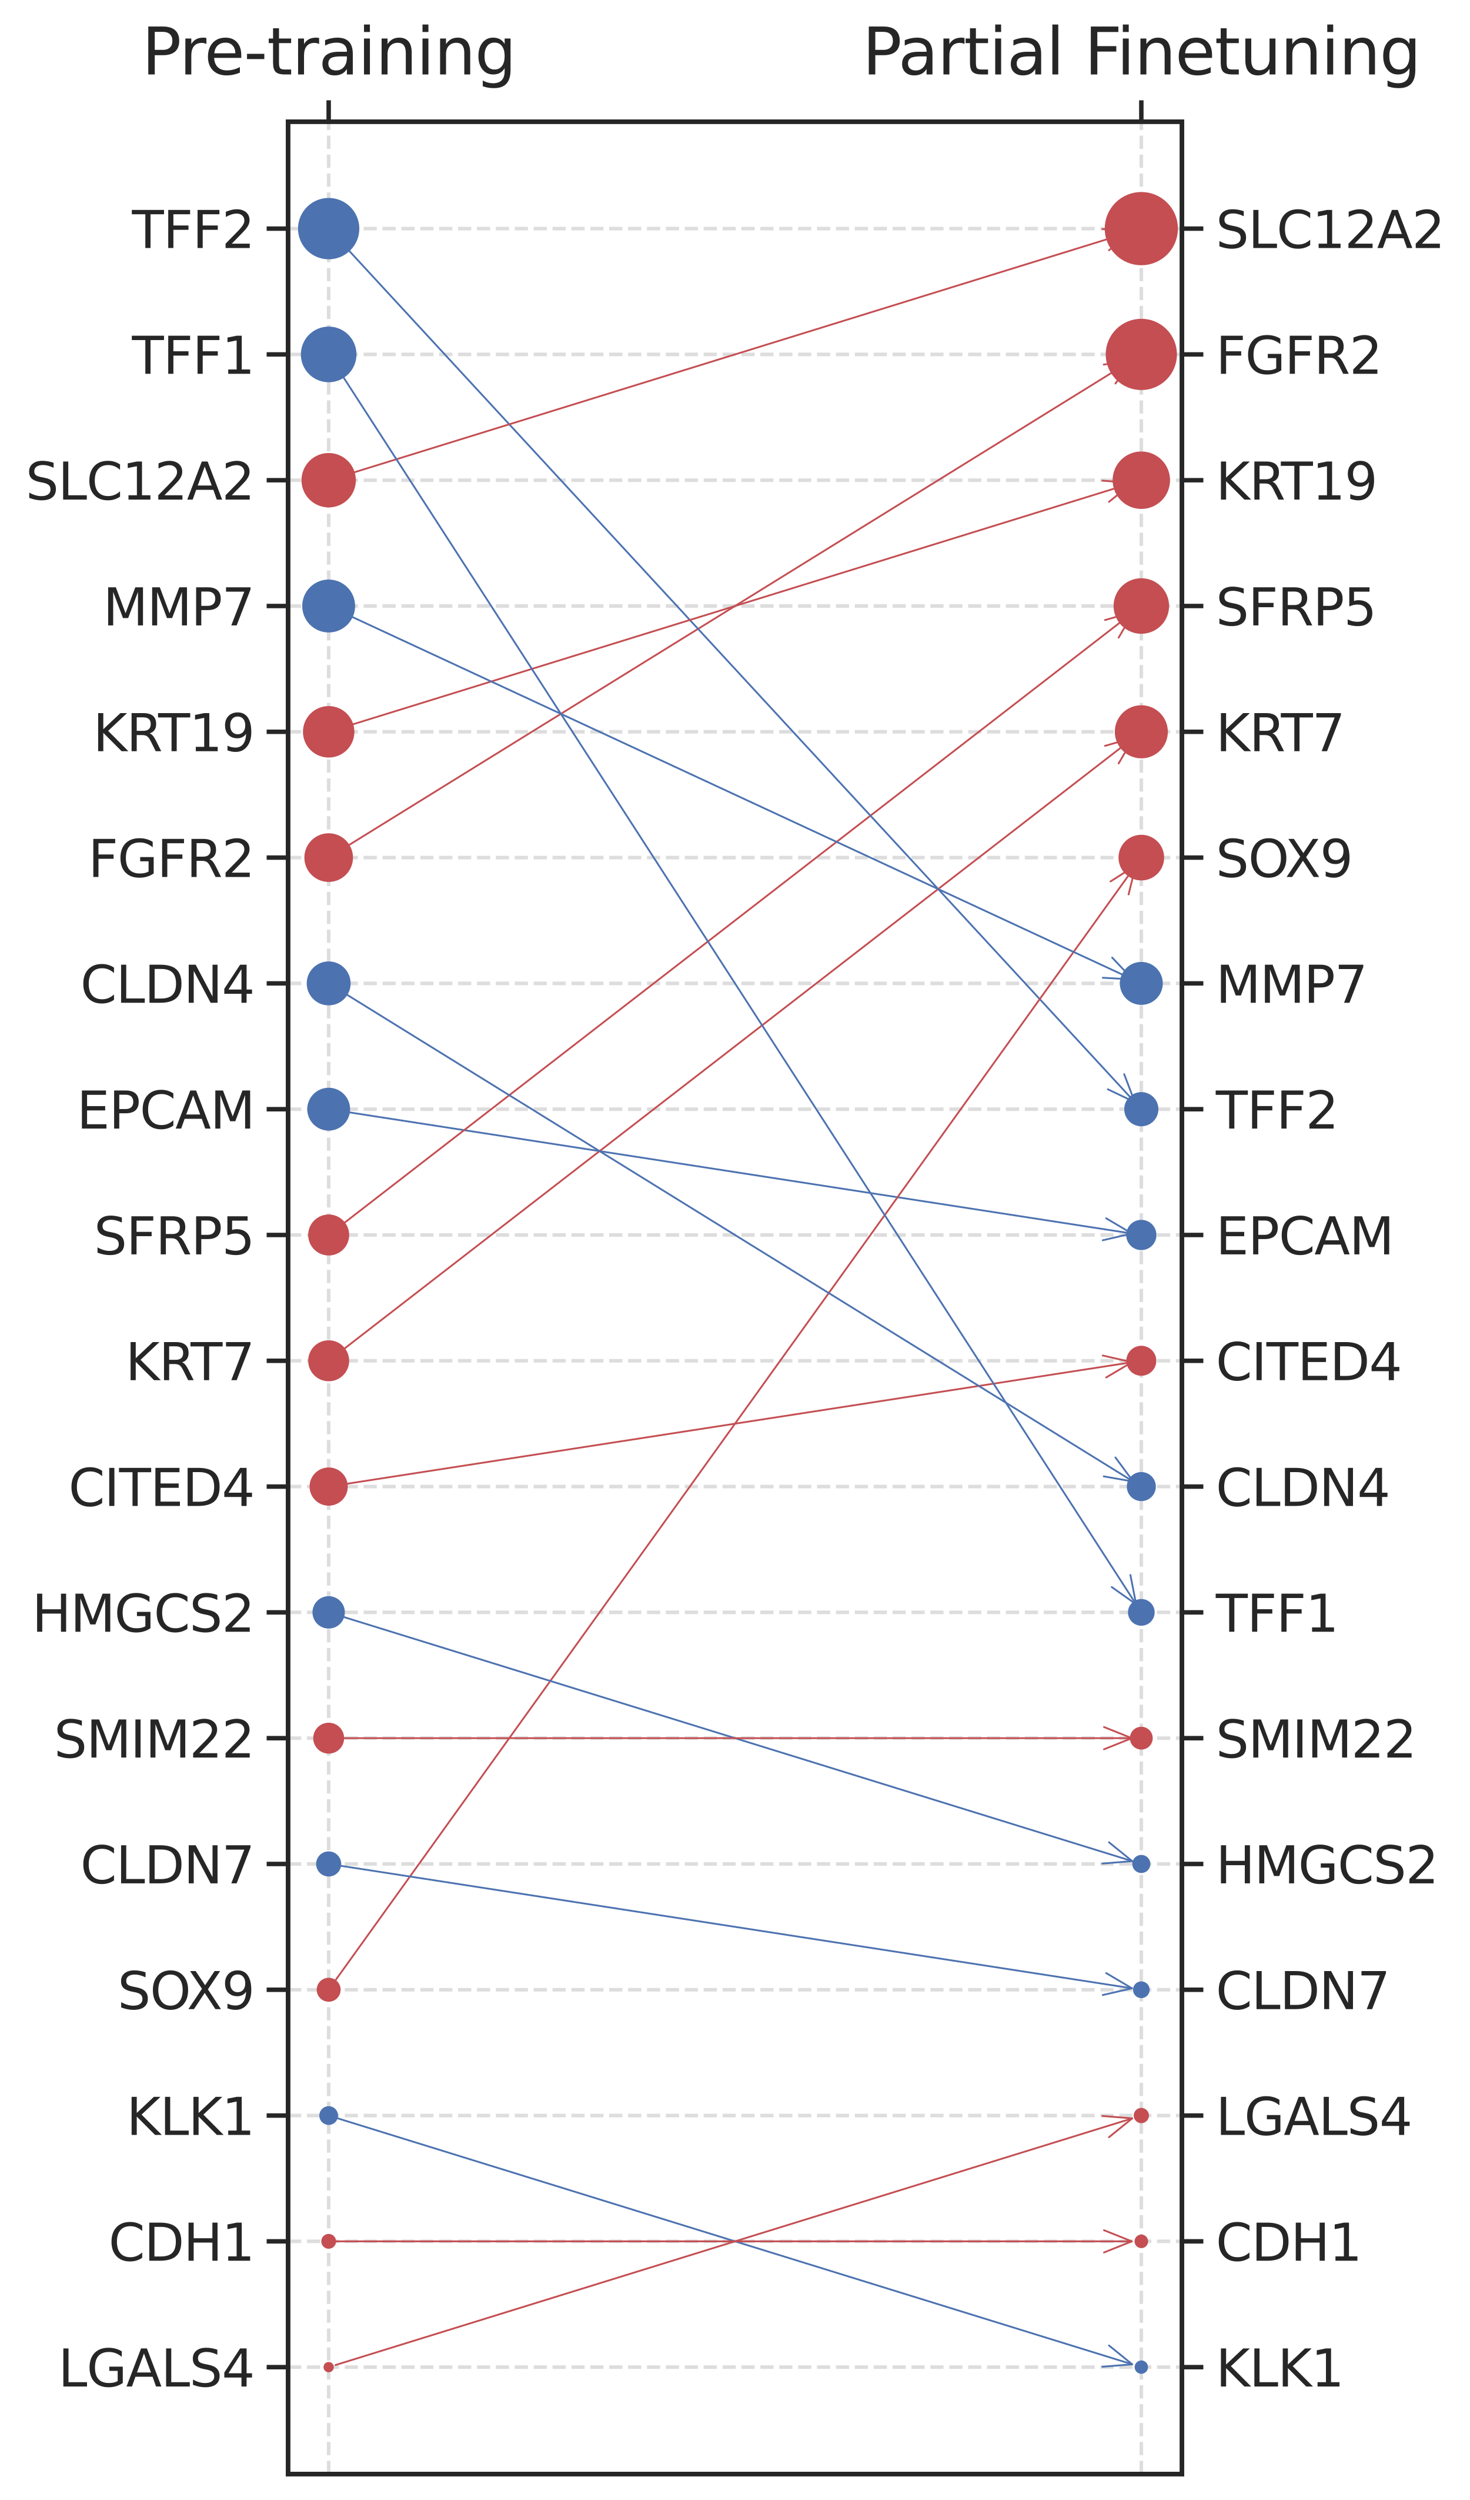 <?xml version="1.0" encoding="utf-8" standalone="no"?>
<!DOCTYPE svg PUBLIC "-//W3C//DTD SVG 1.1//EN"
  "http://www.w3.org/Graphics/SVG/1.1/DTD/svg11.dtd">
<svg xmlns:xlink="http://www.w3.org/1999/xlink" width="412.401pt" height="700.845pt" viewBox="0 0 412.401 700.845" xmlns="http://www.w3.org/2000/svg" version="1.1">
 <defs>
  <style type="text/css">*{stroke-linejoin: round; stroke-linecap: butt}</style>
 </defs>
 <g id="figure_1">
  <g id="patch_1">
   <path d="M 0 700.845 
L 412.401 700.845 
L 412.401 0 
L 0 0 
z
" style="fill: #ffffff"/>
  </g>
  <g id="axes_1">
   <g id="patch_2">
    <path d="M 80.809 693.645 
L 331.593 693.645 
L 331.593 34.121 
L 80.809 34.121 
z
" style="fill: #ffffff"/>
   </g>
   <g id="matplotlib.axis_1">
    <g id="xtick_1">
     <g id="line2d_1">
      <path d="M 92.208 693.645 
L 92.208 34.121 
" clip-path="url(#p829f07ab82)" style="fill: none; stroke-dasharray: 3.7,1.6; stroke-dashoffset: 0; stroke: #dddddd"/>
     </g>
     <g id="line2d_2">
      <defs>
       <path id="m04945e13cb" d="M 0 0 
L 0 -6 
" style="stroke: #262626; stroke-width: 1.25"/>
      </defs>
      <g>
       <use xlink:href="#m04945e13cb" x="92.208" y="34.121" style="fill: #262626; stroke: #262626; stroke-width: 1.25"/>
      </g>
     </g>
     <g id="text_1">
      <!-- Pre-training -->
      <g style="fill: #262626" transform="translate(39.791 20.877) scale(0.18 -0.18)">
       <defs>
        <path id="DejaVuSans-50" d="M 1259 4147 
L 1259 2394 
L 2053 2394 
Q 2494 2394 2734 2622 
Q 2975 2850 2975 3272 
Q 2975 3691 2734 3919 
Q 2494 4147 2053 4147 
L 1259 4147 
z
M 628 4666 
L 2053 4666 
Q 2838 4666 3239 4311 
Q 3641 3956 3641 3272 
Q 3641 2581 3239 2228 
Q 2838 1875 2053 1875 
L 1259 1875 
L 1259 0 
L 628 0 
L 628 4666 
z
" transform="scale(0.016)"/>
        <path id="DejaVuSans-72" d="M 2631 2963 
Q 2534 3019 2420 3045 
Q 2306 3072 2169 3072 
Q 1681 3072 1420 2755 
Q 1159 2438 1159 1844 
L 1159 0 
L 581 0 
L 581 3500 
L 1159 3500 
L 1159 2956 
Q 1341 3275 1631 3429 
Q 1922 3584 2338 3584 
Q 2397 3584 2469 3576 
Q 2541 3569 2628 3553 
L 2631 2963 
z
" transform="scale(0.016)"/>
        <path id="DejaVuSans-65" d="M 3597 1894 
L 3597 1613 
L 953 1613 
Q 991 1019 1311 708 
Q 1631 397 2203 397 
Q 2534 397 2845 478 
Q 3156 559 3463 722 
L 3463 178 
Q 3153 47 2828 -22 
Q 2503 -91 2169 -91 
Q 1331 -91 842 396 
Q 353 884 353 1716 
Q 353 2575 817 3079 
Q 1281 3584 2069 3584 
Q 2775 3584 3186 3129 
Q 3597 2675 3597 1894 
z
M 3022 2063 
Q 3016 2534 2758 2815 
Q 2500 3097 2075 3097 
Q 1594 3097 1305 2825 
Q 1016 2553 972 2059 
L 3022 2063 
z
" transform="scale(0.016)"/>
        <path id="DejaVuSans-2d" d="M 313 2009 
L 1997 2009 
L 1997 1497 
L 313 1497 
L 313 2009 
z
" transform="scale(0.016)"/>
        <path id="DejaVuSans-74" d="M 1172 4494 
L 1172 3500 
L 2356 3500 
L 2356 3053 
L 1172 3053 
L 1172 1153 
Q 1172 725 1289 603 
Q 1406 481 1766 481 
L 2356 481 
L 2356 0 
L 1766 0 
Q 1100 0 847 248 
Q 594 497 594 1153 
L 594 3053 
L 172 3053 
L 172 3500 
L 594 3500 
L 594 4494 
L 1172 4494 
z
" transform="scale(0.016)"/>
        <path id="DejaVuSans-61" d="M 2194 1759 
Q 1497 1759 1228 1600 
Q 959 1441 959 1056 
Q 959 750 1161 570 
Q 1363 391 1709 391 
Q 2188 391 2477 730 
Q 2766 1069 2766 1631 
L 2766 1759 
L 2194 1759 
z
M 3341 1997 
L 3341 0 
L 2766 0 
L 2766 531 
Q 2569 213 2275 61 
Q 1981 -91 1556 -91 
Q 1019 -91 701 211 
Q 384 513 384 1019 
Q 384 1609 779 1909 
Q 1175 2209 1959 2209 
L 2766 2209 
L 2766 2266 
Q 2766 2663 2505 2880 
Q 2244 3097 1772 3097 
Q 1472 3097 1187 3025 
Q 903 2953 641 2809 
L 641 3341 
Q 956 3463 1253 3523 
Q 1550 3584 1831 3584 
Q 2591 3584 2966 3190 
Q 3341 2797 3341 1997 
z
" transform="scale(0.016)"/>
        <path id="DejaVuSans-69" d="M 603 3500 
L 1178 3500 
L 1178 0 
L 603 0 
L 603 3500 
z
M 603 4863 
L 1178 4863 
L 1178 4134 
L 603 4134 
L 603 4863 
z
" transform="scale(0.016)"/>
        <path id="DejaVuSans-6e" d="M 3513 2113 
L 3513 0 
L 2938 0 
L 2938 2094 
Q 2938 2591 2744 2837 
Q 2550 3084 2163 3084 
Q 1697 3084 1428 2787 
Q 1159 2491 1159 1978 
L 1159 0 
L 581 0 
L 581 3500 
L 1159 3500 
L 1159 2956 
Q 1366 3272 1645 3428 
Q 1925 3584 2291 3584 
Q 2894 3584 3203 3211 
Q 3513 2838 3513 2113 
z
" transform="scale(0.016)"/>
        <path id="DejaVuSans-67" d="M 2906 1791 
Q 2906 2416 2648 2759 
Q 2391 3103 1925 3103 
Q 1463 3103 1205 2759 
Q 947 2416 947 1791 
Q 947 1169 1205 825 
Q 1463 481 1925 481 
Q 2391 481 2648 825 
Q 2906 1169 2906 1791 
z
M 3481 434 
Q 3481 -459 3084 -895 
Q 2688 -1331 1869 -1331 
Q 1566 -1331 1297 -1286 
Q 1028 -1241 775 -1147 
L 775 -588 
Q 1028 -725 1275 -790 
Q 1522 -856 1778 -856 
Q 2344 -856 2625 -561 
Q 2906 -266 2906 331 
L 2906 616 
Q 2728 306 2450 153 
Q 2172 0 1784 0 
Q 1141 0 747 490 
Q 353 981 353 1791 
Q 353 2603 747 3093 
Q 1141 3584 1784 3584 
Q 2172 3584 2450 3431 
Q 2728 3278 2906 2969 
L 2906 3500 
L 3481 3500 
L 3481 434 
z
" transform="scale(0.016)"/>
       </defs>
       <use xlink:href="#DejaVuSans-50"/>
       <use xlink:href="#DejaVuSans-72" x="58.553"/>
       <use xlink:href="#DejaVuSans-65" x="97.416"/>
       <use xlink:href="#DejaVuSans-2d" x="158.939"/>
       <use xlink:href="#DejaVuSans-74" x="195.023"/>
       <use xlink:href="#DejaVuSans-72" x="234.232"/>
       <use xlink:href="#DejaVuSans-61" x="275.346"/>
       <use xlink:href="#DejaVuSans-69" x="336.625"/>
       <use xlink:href="#DejaVuSans-6e" x="364.408"/>
       <use xlink:href="#DejaVuSans-69" x="427.787"/>
       <use xlink:href="#DejaVuSans-6e" x="455.57"/>
       <use xlink:href="#DejaVuSans-67" x="518.949"/>
      </g>
     </g>
    </g>
    <g id="xtick_2">
     <g id="line2d_3">
      <path d="M 320.193 693.645 
L 320.193 34.121 
" clip-path="url(#p829f07ab82)" style="fill: none; stroke-dasharray: 3.7,1.6; stroke-dashoffset: 0; stroke: #dddddd"/>
     </g>
     <g id="line2d_4">
      <g>
       <use xlink:href="#m04945e13cb" x="320.193" y="34.121" style="fill: #262626; stroke: #262626; stroke-width: 1.25"/>
      </g>
     </g>
     <g id="text_2">
      <!-- Partial Finetuning -->
      <g style="fill: #262626" transform="translate(241.933 20.877) scale(0.18 -0.18)">
       <defs>
        <path id="DejaVuSans-6c" d="M 603 4863 
L 1178 4863 
L 1178 0 
L 603 0 
L 603 4863 
z
" transform="scale(0.016)"/>
        <path id="DejaVuSans-20" transform="scale(0.016)"/>
        <path id="DejaVuSans-46" d="M 628 4666 
L 3309 4666 
L 3309 4134 
L 1259 4134 
L 1259 2759 
L 3109 2759 
L 3109 2228 
L 1259 2228 
L 1259 0 
L 628 0 
L 628 4666 
z
" transform="scale(0.016)"/>
        <path id="DejaVuSans-75" d="M 544 1381 
L 544 3500 
L 1119 3500 
L 1119 1403 
Q 1119 906 1312 657 
Q 1506 409 1894 409 
Q 2359 409 2629 706 
Q 2900 1003 2900 1516 
L 2900 3500 
L 3475 3500 
L 3475 0 
L 2900 0 
L 2900 538 
Q 2691 219 2414 64 
Q 2138 -91 1772 -91 
Q 1169 -91 856 284 
Q 544 659 544 1381 
z
M 1991 3584 
L 1991 3584 
z
" transform="scale(0.016)"/>
       </defs>
       <use xlink:href="#DejaVuSans-50"/>
       <use xlink:href="#DejaVuSans-61" x="55.803"/>
       <use xlink:href="#DejaVuSans-72" x="117.082"/>
       <use xlink:href="#DejaVuSans-74" x="158.195"/>
       <use xlink:href="#DejaVuSans-69" x="197.404"/>
       <use xlink:href="#DejaVuSans-61" x="225.188"/>
       <use xlink:href="#DejaVuSans-6c" x="286.467"/>
       <use xlink:href="#DejaVuSans-20" x="314.25"/>
       <use xlink:href="#DejaVuSans-46" x="346.037"/>
       <use xlink:href="#DejaVuSans-69" x="396.307"/>
       <use xlink:href="#DejaVuSans-6e" x="424.09"/>
       <use xlink:href="#DejaVuSans-65" x="487.469"/>
       <use xlink:href="#DejaVuSans-74" x="548.992"/>
       <use xlink:href="#DejaVuSans-75" x="588.201"/>
       <use xlink:href="#DejaVuSans-6e" x="651.58"/>
       <use xlink:href="#DejaVuSans-69" x="714.959"/>
       <use xlink:href="#DejaVuSans-6e" x="742.742"/>
       <use xlink:href="#DejaVuSans-67" x="806.121"/>
      </g>
     </g>
    </g>
   </g>
   <g id="matplotlib.axis_2">
    <g id="ytick_1">
     <g id="line2d_5">
      <path d="M 80.809 663.666 
L 331.593 663.666 
" clip-path="url(#p829f07ab82)" style="fill: none; stroke-dasharray: 3.7,1.6; stroke-dashoffset: 0; stroke: #dddddd"/>
     </g>
     <g id="line2d_6">
      <defs>
       <path id="md6297f0ee8" d="M 0 0 
L -6 0 
" style="stroke: #262626; stroke-width: 1.25"/>
      </defs>
      <g>
       <use xlink:href="#md6297f0ee8" x="80.809" y="663.666" style="fill: #262626; stroke: #262626; stroke-width: 1.25"/>
      </g>
     </g>
     <g id="text_3">
      <!-- LGALS4 -->
      <g style="fill: #262626" transform="translate(16.334 669.099) scale(0.143 -0.143)">
       <defs>
        <path id="DejaVuSans-4c" d="M 628 4666 
L 1259 4666 
L 1259 531 
L 3531 531 
L 3531 0 
L 628 0 
L 628 4666 
z
" transform="scale(0.016)"/>
        <path id="DejaVuSans-47" d="M 3809 666 
L 3809 1919 
L 2778 1919 
L 2778 2438 
L 4434 2438 
L 4434 434 
Q 4069 175 3628 42 
Q 3188 -91 2688 -91 
Q 1594 -91 976 548 
Q 359 1188 359 2328 
Q 359 3472 976 4111 
Q 1594 4750 2688 4750 
Q 3144 4750 3555 4637 
Q 3966 4525 4313 4306 
L 4313 3634 
Q 3963 3931 3569 4081 
Q 3175 4231 2741 4231 
Q 1884 4231 1454 3753 
Q 1025 3275 1025 2328 
Q 1025 1384 1454 906 
Q 1884 428 2741 428 
Q 3075 428 3337 486 
Q 3600 544 3809 666 
z
" transform="scale(0.016)"/>
        <path id="DejaVuSans-41" d="M 2188 4044 
L 1331 1722 
L 3047 1722 
L 2188 4044 
z
M 1831 4666 
L 2547 4666 
L 4325 0 
L 3669 0 
L 3244 1197 
L 1141 1197 
L 716 0 
L 50 0 
L 1831 4666 
z
" transform="scale(0.016)"/>
        <path id="DejaVuSans-53" d="M 3425 4513 
L 3425 3897 
Q 3066 4069 2747 4153 
Q 2428 4238 2131 4238 
Q 1616 4238 1336 4038 
Q 1056 3838 1056 3469 
Q 1056 3159 1242 3001 
Q 1428 2844 1947 2747 
L 2328 2669 
Q 3034 2534 3370 2195 
Q 3706 1856 3706 1288 
Q 3706 609 3251 259 
Q 2797 -91 1919 -91 
Q 1588 -91 1214 -16 
Q 841 59 441 206 
L 441 856 
Q 825 641 1194 531 
Q 1563 422 1919 422 
Q 2459 422 2753 634 
Q 3047 847 3047 1241 
Q 3047 1584 2836 1778 
Q 2625 1972 2144 2069 
L 1759 2144 
Q 1053 2284 737 2584 
Q 422 2884 422 3419 
Q 422 4038 858 4394 
Q 1294 4750 2059 4750 
Q 2388 4750 2728 4690 
Q 3069 4631 3425 4513 
z
" transform="scale(0.016)"/>
        <path id="DejaVuSans-34" d="M 2419 4116 
L 825 1625 
L 2419 1625 
L 2419 4116 
z
M 2253 4666 
L 3047 4666 
L 3047 1625 
L 3713 1625 
L 3713 1100 
L 3047 1100 
L 3047 0 
L 2419 0 
L 2419 1100 
L 313 1100 
L 313 1709 
L 2253 4666 
z
" transform="scale(0.016)"/>
       </defs>
       <use xlink:href="#DejaVuSans-4c"/>
       <use xlink:href="#DejaVuSans-47" x="55.713"/>
       <use xlink:href="#DejaVuSans-41" x="133.203"/>
       <use xlink:href="#DejaVuSans-4c" x="201.611"/>
       <use xlink:href="#DejaVuSans-53" x="257.324"/>
       <use xlink:href="#DejaVuSans-34" x="320.801"/>
      </g>
     </g>
    </g>
    <g id="ytick_2">
     <g id="line2d_7">
      <path d="M 80.809 628.398 
L 331.593 628.398 
" clip-path="url(#p829f07ab82)" style="fill: none; stroke-dasharray: 3.7,1.6; stroke-dashoffset: 0; stroke: #dddddd"/>
     </g>
     <g id="line2d_8">
      <g>
       <use xlink:href="#md6297f0ee8" x="80.809" y="628.398" style="fill: #262626; stroke: #262626; stroke-width: 1.25"/>
      </g>
     </g>
     <g id="text_4">
      <!-- CDH1 -->
      <g style="fill: #262626" transform="translate(30.46 633.83) scale(0.143 -0.143)">
       <defs>
        <path id="DejaVuSans-43" d="M 4122 4306 
L 4122 3641 
Q 3803 3938 3442 4084 
Q 3081 4231 2675 4231 
Q 1875 4231 1450 3742 
Q 1025 3253 1025 2328 
Q 1025 1406 1450 917 
Q 1875 428 2675 428 
Q 3081 428 3442 575 
Q 3803 722 4122 1019 
L 4122 359 
Q 3791 134 3420 21 
Q 3050 -91 2638 -91 
Q 1578 -91 968 557 
Q 359 1206 359 2328 
Q 359 3453 968 4101 
Q 1578 4750 2638 4750 
Q 3056 4750 3426 4639 
Q 3797 4528 4122 4306 
z
" transform="scale(0.016)"/>
        <path id="DejaVuSans-44" d="M 1259 4147 
L 1259 519 
L 2022 519 
Q 2988 519 3436 956 
Q 3884 1394 3884 2338 
Q 3884 3275 3436 3711 
Q 2988 4147 2022 4147 
L 1259 4147 
z
M 628 4666 
L 1925 4666 
Q 3281 4666 3915 4102 
Q 4550 3538 4550 2338 
Q 4550 1131 3912 565 
Q 3275 0 1925 0 
L 628 0 
L 628 4666 
z
" transform="scale(0.016)"/>
        <path id="DejaVuSans-48" d="M 628 4666 
L 1259 4666 
L 1259 2753 
L 3553 2753 
L 3553 4666 
L 4184 4666 
L 4184 0 
L 3553 0 
L 3553 2222 
L 1259 2222 
L 1259 0 
L 628 0 
L 628 4666 
z
" transform="scale(0.016)"/>
        <path id="DejaVuSans-31" d="M 794 531 
L 1825 531 
L 1825 4091 
L 703 3866 
L 703 4441 
L 1819 4666 
L 2450 4666 
L 2450 531 
L 3481 531 
L 3481 0 
L 794 0 
L 794 531 
z
" transform="scale(0.016)"/>
       </defs>
       <use xlink:href="#DejaVuSans-43"/>
       <use xlink:href="#DejaVuSans-44" x="69.824"/>
       <use xlink:href="#DejaVuSans-48" x="146.826"/>
       <use xlink:href="#DejaVuSans-31" x="222.021"/>
      </g>
     </g>
    </g>
    <g id="ytick_3">
     <g id="line2d_9">
      <path d="M 80.809 593.129 
L 331.593 593.129 
" clip-path="url(#p829f07ab82)" style="fill: none; stroke-dasharray: 3.7,1.6; stroke-dashoffset: 0; stroke: #dddddd"/>
     </g>
     <g id="line2d_10">
      <g>
       <use xlink:href="#md6297f0ee8" x="80.809" y="593.129" style="fill: #262626; stroke: #262626; stroke-width: 1.25"/>
      </g>
     </g>
     <g id="text_5">
      <!-- KLK1 -->
      <g style="fill: #262626" transform="translate(35.487 598.562) scale(0.143 -0.143)">
       <defs>
        <path id="DejaVuSans-4b" d="M 628 4666 
L 1259 4666 
L 1259 2694 
L 3353 4666 
L 4166 4666 
L 1850 2491 
L 4331 0 
L 3500 0 
L 1259 2247 
L 1259 0 
L 628 0 
L 628 4666 
z
" transform="scale(0.016)"/>
       </defs>
       <use xlink:href="#DejaVuSans-4b"/>
       <use xlink:href="#DejaVuSans-4c" x="65.576"/>
       <use xlink:href="#DejaVuSans-4b" x="121.289"/>
       <use xlink:href="#DejaVuSans-31" x="186.865"/>
      </g>
     </g>
    </g>
    <g id="ytick_4">
     <g id="line2d_11">
      <path d="M 80.809 557.86 
L 331.593 557.86 
" clip-path="url(#p829f07ab82)" style="fill: none; stroke-dasharray: 3.7,1.6; stroke-dashoffset: 0; stroke: #dddddd"/>
     </g>
     <g id="line2d_12">
      <g>
       <use xlink:href="#md6297f0ee8" x="80.809" y="557.86" style="fill: #262626; stroke: #262626; stroke-width: 1.25"/>
      </g>
     </g>
     <g id="text_6">
      <!-- SOX9 -->
      <g style="fill: #262626" transform="translate(32.991 563.293) scale(0.143 -0.143)">
       <defs>
        <path id="DejaVuSans-4f" d="M 2522 4238 
Q 1834 4238 1429 3725 
Q 1025 3213 1025 2328 
Q 1025 1447 1429 934 
Q 1834 422 2522 422 
Q 3209 422 3611 934 
Q 4013 1447 4013 2328 
Q 4013 3213 3611 3725 
Q 3209 4238 2522 4238 
z
M 2522 4750 
Q 3503 4750 4090 4092 
Q 4678 3434 4678 2328 
Q 4678 1225 4090 567 
Q 3503 -91 2522 -91 
Q 1538 -91 948 565 
Q 359 1222 359 2328 
Q 359 3434 948 4092 
Q 1538 4750 2522 4750 
z
" transform="scale(0.016)"/>
        <path id="DejaVuSans-58" d="M 403 4666 
L 1081 4666 
L 2241 2931 
L 3406 4666 
L 4084 4666 
L 2584 2425 
L 4184 0 
L 3506 0 
L 2194 1984 
L 872 0 
L 191 0 
L 1856 2491 
L 403 4666 
z
" transform="scale(0.016)"/>
        <path id="DejaVuSans-39" d="M 703 97 
L 703 672 
Q 941 559 1184 500 
Q 1428 441 1663 441 
Q 2288 441 2617 861 
Q 2947 1281 2994 2138 
Q 2813 1869 2534 1725 
Q 2256 1581 1919 1581 
Q 1219 1581 811 2004 
Q 403 2428 403 3163 
Q 403 3881 828 4315 
Q 1253 4750 1959 4750 
Q 2769 4750 3195 4129 
Q 3622 3509 3622 2328 
Q 3622 1225 3098 567 
Q 2575 -91 1691 -91 
Q 1453 -91 1209 -44 
Q 966 3 703 97 
z
M 1959 2075 
Q 2384 2075 2632 2365 
Q 2881 2656 2881 3163 
Q 2881 3666 2632 3958 
Q 2384 4250 1959 4250 
Q 1534 4250 1286 3958 
Q 1038 3666 1038 3163 
Q 1038 2656 1286 2365 
Q 1534 2075 1959 2075 
z
" transform="scale(0.016)"/>
       </defs>
       <use xlink:href="#DejaVuSans-53"/>
       <use xlink:href="#DejaVuSans-4f" x="63.477"/>
       <use xlink:href="#DejaVuSans-58" x="135.812"/>
       <use xlink:href="#DejaVuSans-39" x="204.318"/>
      </g>
     </g>
    </g>
    <g id="ytick_5">
     <g id="line2d_13">
      <path d="M 80.809 522.592 
L 331.593 522.592 
" clip-path="url(#p829f07ab82)" style="fill: none; stroke-dasharray: 3.7,1.6; stroke-dashoffset: 0; stroke: #dddddd"/>
     </g>
     <g id="line2d_14">
      <g>
       <use xlink:href="#md6297f0ee8" x="80.809" y="522.592" style="fill: #262626; stroke: #262626; stroke-width: 1.25"/>
      </g>
     </g>
     <g id="text_7">
      <!-- CLDN7 -->
      <g style="fill: #262626" transform="translate(22.548 528.024) scale(0.143 -0.143)">
       <defs>
        <path id="DejaVuSans-4e" d="M 628 4666 
L 1478 4666 
L 3547 763 
L 3547 4666 
L 4159 4666 
L 4159 0 
L 3309 0 
L 1241 3903 
L 1241 0 
L 628 0 
L 628 4666 
z
" transform="scale(0.016)"/>
        <path id="DejaVuSans-37" d="M 525 4666 
L 3525 4666 
L 3525 4397 
L 1831 0 
L 1172 0 
L 2766 4134 
L 525 4134 
L 525 4666 
z
" transform="scale(0.016)"/>
       </defs>
       <use xlink:href="#DejaVuSans-43"/>
       <use xlink:href="#DejaVuSans-4c" x="69.824"/>
       <use xlink:href="#DejaVuSans-44" x="125.537"/>
       <use xlink:href="#DejaVuSans-4e" x="202.539"/>
       <use xlink:href="#DejaVuSans-37" x="277.344"/>
      </g>
     </g>
    </g>
    <g id="ytick_6">
     <g id="line2d_15">
      <path d="M 80.809 487.323 
L 331.593 487.323 
" clip-path="url(#p829f07ab82)" style="fill: none; stroke-dasharray: 3.7,1.6; stroke-dashoffset: 0; stroke: #dddddd"/>
     </g>
     <g id="line2d_16">
      <g>
       <use xlink:href="#md6297f0ee8" x="80.809" y="487.323" style="fill: #262626; stroke: #262626; stroke-width: 1.25"/>
      </g>
     </g>
     <g id="text_8">
      <!-- SMIM22 -->
      <g style="fill: #262626" transform="translate(15.139 492.756) scale(0.143 -0.143)">
       <defs>
        <path id="DejaVuSans-4d" d="M 628 4666 
L 1569 4666 
L 2759 1491 
L 3956 4666 
L 4897 4666 
L 4897 0 
L 4281 0 
L 4281 4097 
L 3078 897 
L 2444 897 
L 1241 4097 
L 1241 0 
L 628 0 
L 628 4666 
z
" transform="scale(0.016)"/>
        <path id="DejaVuSans-49" d="M 628 4666 
L 1259 4666 
L 1259 0 
L 628 0 
L 628 4666 
z
" transform="scale(0.016)"/>
        <path id="DejaVuSans-32" d="M 1228 531 
L 3431 531 
L 3431 0 
L 469 0 
L 469 531 
Q 828 903 1448 1529 
Q 2069 2156 2228 2338 
Q 2531 2678 2651 2914 
Q 2772 3150 2772 3378 
Q 2772 3750 2511 3984 
Q 2250 4219 1831 4219 
Q 1534 4219 1204 4116 
Q 875 4013 500 3803 
L 500 4441 
Q 881 4594 1212 4672 
Q 1544 4750 1819 4750 
Q 2544 4750 2975 4387 
Q 3406 4025 3406 3419 
Q 3406 3131 3298 2873 
Q 3191 2616 2906 2266 
Q 2828 2175 2409 1742 
Q 1991 1309 1228 531 
z
" transform="scale(0.016)"/>
       </defs>
       <use xlink:href="#DejaVuSans-53"/>
       <use xlink:href="#DejaVuSans-4d" x="63.477"/>
       <use xlink:href="#DejaVuSans-49" x="149.756"/>
       <use xlink:href="#DejaVuSans-4d" x="179.248"/>
       <use xlink:href="#DejaVuSans-32" x="265.527"/>
       <use xlink:href="#DejaVuSans-32" x="329.15"/>
      </g>
     </g>
    </g>
    <g id="ytick_7">
     <g id="line2d_17">
      <path d="M 80.809 452.054 
L 331.593 452.054 
" clip-path="url(#p829f07ab82)" style="fill: none; stroke-dasharray: 3.7,1.6; stroke-dashoffset: 0; stroke: #dddddd"/>
     </g>
     <g id="line2d_18">
      <g>
       <use xlink:href="#md6297f0ee8" x="80.809" y="452.054" style="fill: #262626; stroke: #262626; stroke-width: 1.25"/>
      </g>
     </g>
     <g id="text_9">
      <!-- HMGCS2 -->
      <g style="fill: #262626" transform="translate(8.974 457.487) scale(0.143 -0.143)">
       <use xlink:href="#DejaVuSans-48"/>
       <use xlink:href="#DejaVuSans-4d" x="75.195"/>
       <use xlink:href="#DejaVuSans-47" x="161.475"/>
       <use xlink:href="#DejaVuSans-43" x="238.965"/>
       <use xlink:href="#DejaVuSans-53" x="308.789"/>
       <use xlink:href="#DejaVuSans-32" x="372.266"/>
      </g>
     </g>
    </g>
    <g id="ytick_8">
     <g id="line2d_19">
      <path d="M 80.809 416.786 
L 331.593 416.786 
" clip-path="url(#p829f07ab82)" style="fill: none; stroke-dasharray: 3.7,1.6; stroke-dashoffset: 0; stroke: #dddddd"/>
     </g>
     <g id="line2d_20">
      <g>
       <use xlink:href="#md6297f0ee8" x="80.809" y="416.786" style="fill: #262626; stroke: #262626; stroke-width: 1.25"/>
      </g>
     </g>
     <g id="text_10">
      <!-- CITED4 -->
      <g style="fill: #262626" transform="translate(19.225 422.219) scale(0.143 -0.143)">
       <defs>
        <path id="DejaVuSans-54" d="M -19 4666 
L 3928 4666 
L 3928 4134 
L 2272 4134 
L 2272 0 
L 1638 0 
L 1638 4134 
L -19 4134 
L -19 4666 
z
" transform="scale(0.016)"/>
        <path id="DejaVuSans-45" d="M 628 4666 
L 3578 4666 
L 3578 4134 
L 1259 4134 
L 1259 2753 
L 3481 2753 
L 3481 2222 
L 1259 2222 
L 1259 531 
L 3634 531 
L 3634 0 
L 628 0 
L 628 4666 
z
" transform="scale(0.016)"/>
       </defs>
       <use xlink:href="#DejaVuSans-43"/>
       <use xlink:href="#DejaVuSans-49" x="69.824"/>
       <use xlink:href="#DejaVuSans-54" x="99.316"/>
       <use xlink:href="#DejaVuSans-45" x="160.4"/>
       <use xlink:href="#DejaVuSans-44" x="223.584"/>
       <use xlink:href="#DejaVuSans-34" x="300.586"/>
      </g>
     </g>
    </g>
    <g id="ytick_9">
     <g id="line2d_21">
      <path d="M 80.809 381.517 
L 331.593 381.517 
" clip-path="url(#p829f07ab82)" style="fill: none; stroke-dasharray: 3.7,1.6; stroke-dashoffset: 0; stroke: #dddddd"/>
     </g>
     <g id="line2d_22">
      <g>
       <use xlink:href="#md6297f0ee8" x="80.809" y="381.517" style="fill: #262626; stroke: #262626; stroke-width: 1.25"/>
      </g>
     </g>
     <g id="text_11">
      <!-- KRT7 -->
      <g style="fill: #262626" transform="translate(35.199 386.95) scale(0.143 -0.143)">
       <defs>
        <path id="DejaVuSans-52" d="M 2841 2188 
Q 3044 2119 3236 1894 
Q 3428 1669 3622 1275 
L 4263 0 
L 3584 0 
L 2988 1197 
Q 2756 1666 2539 1819 
Q 2322 1972 1947 1972 
L 1259 1972 
L 1259 0 
L 628 0 
L 628 4666 
L 2053 4666 
Q 2853 4666 3247 4331 
Q 3641 3997 3641 3322 
Q 3641 2881 3436 2590 
Q 3231 2300 2841 2188 
z
M 1259 4147 
L 1259 2491 
L 2053 2491 
Q 2509 2491 2742 2702 
Q 2975 2913 2975 3322 
Q 2975 3731 2742 3939 
Q 2509 4147 2053 4147 
L 1259 4147 
z
" transform="scale(0.016)"/>
       </defs>
       <use xlink:href="#DejaVuSans-4b"/>
       <use xlink:href="#DejaVuSans-52" x="65.576"/>
       <use xlink:href="#DejaVuSans-54" x="127.809"/>
       <use xlink:href="#DejaVuSans-37" x="188.893"/>
      </g>
     </g>
    </g>
    <g id="ytick_10">
     <g id="line2d_23">
      <path d="M 80.809 346.248 
L 331.593 346.248 
" clip-path="url(#p829f07ab82)" style="fill: none; stroke-dasharray: 3.7,1.6; stroke-dashoffset: 0; stroke: #dddddd"/>
     </g>
     <g id="line2d_24">
      <g>
       <use xlink:href="#md6297f0ee8" x="80.809" y="346.248" style="fill: #262626; stroke: #262626; stroke-width: 1.25"/>
      </g>
     </g>
     <g id="text_12">
      <!-- SFRP5 -->
      <g style="fill: #262626" transform="translate(26.349 351.681) scale(0.143 -0.143)">
       <defs>
        <path id="DejaVuSans-35" d="M 691 4666 
L 3169 4666 
L 3169 4134 
L 1269 4134 
L 1269 2991 
Q 1406 3038 1543 3061 
Q 1681 3084 1819 3084 
Q 2600 3084 3056 2656 
Q 3513 2228 3513 1497 
Q 3513 744 3044 326 
Q 2575 -91 1722 -91 
Q 1428 -91 1123 -41 
Q 819 9 494 109 
L 494 744 
Q 775 591 1075 516 
Q 1375 441 1709 441 
Q 2250 441 2565 725 
Q 2881 1009 2881 1497 
Q 2881 1984 2565 2268 
Q 2250 2553 1709 2553 
Q 1456 2553 1204 2497 
Q 953 2441 691 2322 
L 691 4666 
z
" transform="scale(0.016)"/>
       </defs>
       <use xlink:href="#DejaVuSans-53"/>
       <use xlink:href="#DejaVuSans-46" x="63.477"/>
       <use xlink:href="#DejaVuSans-52" x="120.996"/>
       <use xlink:href="#DejaVuSans-50" x="190.479"/>
       <use xlink:href="#DejaVuSans-35" x="250.781"/>
      </g>
     </g>
    </g>
    <g id="ytick_11">
     <g id="line2d_25">
      <path d="M 80.809 310.98 
L 331.593 310.98 
" clip-path="url(#p829f07ab82)" style="fill: none; stroke-dasharray: 3.7,1.6; stroke-dashoffset: 0; stroke: #dddddd"/>
     </g>
     <g id="line2d_26">
      <g>
       <use xlink:href="#md6297f0ee8" x="80.809" y="310.98" style="fill: #262626; stroke: #262626; stroke-width: 1.25"/>
      </g>
     </g>
     <g id="text_13">
      <!-- EPCAM -->
      <g style="fill: #262626" transform="translate(21.545 316.413) scale(0.143 -0.143)">
       <use xlink:href="#DejaVuSans-45"/>
       <use xlink:href="#DejaVuSans-50" x="63.184"/>
       <use xlink:href="#DejaVuSans-43" x="123.486"/>
       <use xlink:href="#DejaVuSans-41" x="193.311"/>
       <use xlink:href="#DejaVuSans-4d" x="261.719"/>
      </g>
     </g>
    </g>
    <g id="ytick_12">
     <g id="line2d_27">
      <path d="M 80.809 275.711 
L 331.593 275.711 
" clip-path="url(#p829f07ab82)" style="fill: none; stroke-dasharray: 3.7,1.6; stroke-dashoffset: 0; stroke: #dddddd"/>
     </g>
     <g id="line2d_28">
      <g>
       <use xlink:href="#md6297f0ee8" x="80.809" y="275.711" style="fill: #262626; stroke: #262626; stroke-width: 1.25"/>
      </g>
     </g>
     <g id="text_14">
      <!-- CLDN4 -->
      <g style="fill: #262626" transform="translate(22.548 281.144) scale(0.143 -0.143)">
       <use xlink:href="#DejaVuSans-43"/>
       <use xlink:href="#DejaVuSans-4c" x="69.824"/>
       <use xlink:href="#DejaVuSans-44" x="125.537"/>
       <use xlink:href="#DejaVuSans-4e" x="202.539"/>
       <use xlink:href="#DejaVuSans-34" x="277.344"/>
      </g>
     </g>
    </g>
    <g id="ytick_13">
     <g id="line2d_29">
      <path d="M 80.809 240.442 
L 331.593 240.442 
" clip-path="url(#p829f07ab82)" style="fill: none; stroke-dasharray: 3.7,1.6; stroke-dashoffset: 0; stroke: #dddddd"/>
     </g>
     <g id="line2d_30">
      <g>
       <use xlink:href="#md6297f0ee8" x="80.809" y="240.442" style="fill: #262626; stroke: #262626; stroke-width: 1.25"/>
      </g>
     </g>
     <g id="text_15">
      <!-- FGFR2 -->
      <g style="fill: #262626" transform="translate(24.744 245.875) scale(0.143 -0.143)">
       <use xlink:href="#DejaVuSans-46"/>
       <use xlink:href="#DejaVuSans-47" x="57.52"/>
       <use xlink:href="#DejaVuSans-46" x="135.01"/>
       <use xlink:href="#DejaVuSans-52" x="192.529"/>
       <use xlink:href="#DejaVuSans-32" x="262.012"/>
      </g>
     </g>
    </g>
    <g id="ytick_14">
     <g id="line2d_31">
      <path d="M 80.809 205.174 
L 331.593 205.174 
" clip-path="url(#p829f07ab82)" style="fill: none; stroke-dasharray: 3.7,1.6; stroke-dashoffset: 0; stroke: #dddddd"/>
     </g>
     <g id="line2d_32">
      <g>
       <use xlink:href="#md6297f0ee8" x="80.809" y="205.174" style="fill: #262626; stroke: #262626; stroke-width: 1.25"/>
      </g>
     </g>
     <g id="text_16">
      <!-- KRT19 -->
      <g style="fill: #262626" transform="translate(26.101 210.607) scale(0.143 -0.143)">
       <use xlink:href="#DejaVuSans-4b"/>
       <use xlink:href="#DejaVuSans-52" x="65.576"/>
       <use xlink:href="#DejaVuSans-54" x="127.809"/>
       <use xlink:href="#DejaVuSans-31" x="188.893"/>
       <use xlink:href="#DejaVuSans-39" x="252.516"/>
      </g>
     </g>
    </g>
    <g id="ytick_15">
     <g id="line2d_33">
      <path d="M 80.809 169.905 
L 331.593 169.905 
" clip-path="url(#p829f07ab82)" style="fill: none; stroke-dasharray: 3.7,1.6; stroke-dashoffset: 0; stroke: #dddddd"/>
     </g>
     <g id="line2d_34">
      <g>
       <use xlink:href="#md6297f0ee8" x="80.809" y="169.905" style="fill: #262626; stroke: #262626; stroke-width: 1.25"/>
      </g>
     </g>
     <g id="text_17">
      <!-- MMP7 -->
      <g style="fill: #262626" transform="translate(28.911 175.338) scale(0.143 -0.143)">
       <use xlink:href="#DejaVuSans-4d"/>
       <use xlink:href="#DejaVuSans-4d" x="86.279"/>
       <use xlink:href="#DejaVuSans-50" x="172.559"/>
       <use xlink:href="#DejaVuSans-37" x="232.861"/>
      </g>
     </g>
    </g>
    <g id="ytick_16">
     <g id="line2d_35">
      <path d="M 80.809 134.636 
L 331.593 134.636 
" clip-path="url(#p829f07ab82)" style="fill: none; stroke-dasharray: 3.7,1.6; stroke-dashoffset: 0; stroke: #dddddd"/>
     </g>
     <g id="line2d_36">
      <g>
       <use xlink:href="#md6297f0ee8" x="80.809" y="134.636" style="fill: #262626; stroke: #262626; stroke-width: 1.25"/>
      </g>
     </g>
     <g id="text_18">
      <!-- SLC12A2 -->
      <g style="fill: #262626" transform="translate(7.2 140.069) scale(0.143 -0.143)">
       <use xlink:href="#DejaVuSans-53"/>
       <use xlink:href="#DejaVuSans-4c" x="63.477"/>
       <use xlink:href="#DejaVuSans-43" x="119.189"/>
       <use xlink:href="#DejaVuSans-31" x="189.014"/>
       <use xlink:href="#DejaVuSans-32" x="252.637"/>
       <use xlink:href="#DejaVuSans-41" x="316.26"/>
       <use xlink:href="#DejaVuSans-32" x="384.668"/>
      </g>
     </g>
    </g>
    <g id="ytick_17">
     <g id="line2d_37">
      <path d="M 80.809 99.368 
L 331.593 99.368 
" clip-path="url(#p829f07ab82)" style="fill: none; stroke-dasharray: 3.7,1.6; stroke-dashoffset: 0; stroke: #dddddd"/>
     </g>
     <g id="line2d_38">
      <g>
       <use xlink:href="#md6297f0ee8" x="80.809" y="99.368" style="fill: #262626; stroke: #262626; stroke-width: 1.25"/>
      </g>
     </g>
     <g id="text_19">
      <!-- TFF1 -->
      <g style="fill: #262626" transform="translate(37.027 104.801) scale(0.143 -0.143)">
       <use xlink:href="#DejaVuSans-54"/>
       <use xlink:href="#DejaVuSans-46" x="61.084"/>
       <use xlink:href="#DejaVuSans-46" x="118.604"/>
       <use xlink:href="#DejaVuSans-31" x="176.123"/>
      </g>
     </g>
    </g>
    <g id="ytick_18">
     <g id="line2d_39">
      <path d="M 80.809 64.099 
L 331.593 64.099 
" clip-path="url(#p829f07ab82)" style="fill: none; stroke-dasharray: 3.7,1.6; stroke-dashoffset: 0; stroke: #dddddd"/>
     </g>
     <g id="line2d_40">
      <g>
       <use xlink:href="#md6297f0ee8" x="80.809" y="64.099" style="fill: #262626; stroke: #262626; stroke-width: 1.25"/>
      </g>
     </g>
     <g id="text_20">
      <!-- TFF2 -->
      <g style="fill: #262626" transform="translate(37.027 69.532) scale(0.143 -0.143)">
       <use xlink:href="#DejaVuSans-54"/>
       <use xlink:href="#DejaVuSans-46" x="61.084"/>
       <use xlink:href="#DejaVuSans-46" x="118.604"/>
       <use xlink:href="#DejaVuSans-32" x="176.123"/>
      </g>
     </g>
    </g>
   </g>
   <g id="PathCollection_1">
    <defs>
     <path id="mdc135f952b" d="M 0 5.51 
C 1.461 5.51 2.863 4.929 3.896 3.896 
C 4.929 2.863 5.51 1.461 5.51 0 
C 5.51 -1.461 4.929 -2.863 3.896 -3.896 
C 2.863 -4.929 1.461 -5.51 0 -5.51 
C -1.461 -5.51 -2.863 -4.929 -3.896 -3.896 
C -4.929 -2.863 -5.51 -1.461 -5.51 0 
C -5.51 1.461 -4.929 2.863 -3.896 3.896 
C -2.863 4.929 -1.461 5.51 0 5.51 
z
" style="stroke: #4c72b0"/>
    </defs>
    <g clip-path="url(#p829f07ab82)">
     <use xlink:href="#mdc135f952b" x="92.208" y="310.98" style="fill: #4c72b0; stroke: #4c72b0"/>
    </g>
   </g>
   <g id="PathCollection_2"/>
   <g id="PathCollection_3">
    <defs>
     <path id="m86072edb73" d="M 0 3.744 
C 0.993 3.744 1.945 3.349 2.647 2.647 
C 3.349 1.945 3.744 0.993 3.744 0 
C 3.744 -0.993 3.349 -1.945 2.647 -2.647 
C 1.945 -3.349 0.993 -3.744 0 -3.744 
C -0.993 -3.744 -1.945 -3.349 -2.647 -2.647 
C -3.349 -1.945 -3.744 -0.993 -3.744 0 
C -3.744 0.993 -3.349 1.945 -2.647 2.647 
C -1.945 3.349 -0.993 3.744 0 3.744 
z
" style="stroke: #4c72b0"/>
    </defs>
    <g clip-path="url(#p829f07ab82)">
     <use xlink:href="#m86072edb73" x="320.193" y="346.248" style="fill: #4c72b0; stroke: #4c72b0"/>
    </g>
   </g>
   <g id="PathCollection_4"/>
   <g id="PathCollection_5">
    <defs>
     <path id="me5ec6114f4" d="M 0 6.323 
C 1.677 6.323 3.285 5.657 4.471 4.471 
C 5.657 3.285 6.323 1.677 6.323 0 
C 6.323 -1.677 5.657 -3.285 4.471 -4.471 
C 3.285 -5.657 1.677 -6.323 0 -6.323 
C -1.677 -6.323 -3.285 -5.657 -4.471 -4.471 
C -5.657 -3.285 -6.323 -1.677 -6.323 0 
C -6.323 1.677 -5.657 3.285 -4.471 4.471 
C -3.285 5.657 -1.677 6.323 0 6.323 
z
" style="stroke: #c44e52"/>
    </defs>
    <g clip-path="url(#p829f07ab82)">
     <use xlink:href="#me5ec6114f4" x="92.208" y="240.442" style="fill: #c44e52; stroke: #c44e52"/>
    </g>
   </g>
   <g id="PathCollection_6"/>
   <g id="PathCollection_7">
    <defs>
     <path id="m51fde497d6" d="M 0 9.491 
C 2.517 9.491 4.931 8.491 6.711 6.711 
C 8.491 4.931 9.491 2.517 9.491 0 
C 9.491 -2.517 8.491 -4.931 6.711 -6.711 
C 4.931 -8.491 2.517 -9.491 0 -9.491 
C -2.517 -9.491 -4.931 -8.491 -6.711 -6.711 
C -8.491 -4.931 -9.491 -2.517 -9.491 0 
C -9.491 2.517 -8.491 4.931 -6.711 6.711 
C -4.931 8.491 -2.517 9.491 0 9.491 
z
" style="stroke: #c44e52"/>
    </defs>
    <g clip-path="url(#p829f07ab82)">
     <use xlink:href="#m51fde497d6" x="320.193" y="99.368" style="fill: #c44e52; stroke: #c44e52"/>
    </g>
   </g>
   <g id="PathCollection_8"/>
   <g id="PathCollection_9">
    <defs>
     <path id="mde82488b82" d="M 0 5.248 
C 1.392 5.248 2.727 4.695 3.711 3.711 
C 4.695 2.727 5.248 1.392 5.248 0 
C 5.248 -1.392 4.695 -2.727 3.711 -3.711 
C 2.727 -4.695 1.392 -5.248 0 -5.248 
C -1.392 -5.248 -2.727 -4.695 -3.711 -3.711 
C -4.695 -2.727 -5.248 -1.392 -5.248 0 
C -5.248 1.392 -4.695 2.727 -3.711 3.711 
C -2.727 4.695 -1.392 5.248 0 5.248 
z
" style="stroke: #c44e52"/>
    </defs>
    <g clip-path="url(#p829f07ab82)">
     <use xlink:href="#mde82488b82" x="92.208" y="346.248" style="fill: #c44e52; stroke: #c44e52"/>
    </g>
   </g>
   <g id="PathCollection_10"/>
   <g id="PathCollection_11">
    <defs>
     <path id="m1854c0cd63" d="M 0 7.287 
C 1.932 7.287 3.786 6.519 5.153 5.153 
C 6.519 3.786 7.287 1.932 7.287 0 
C 7.287 -1.932 6.519 -3.786 5.153 -5.153 
C 3.786 -6.519 1.932 -7.287 0 -7.287 
C -1.932 -7.287 -3.786 -6.519 -5.153 -5.153 
C -6.519 -3.786 -7.287 -1.932 -7.287 0 
C -7.287 1.932 -6.519 3.786 -5.153 5.153 
C -3.786 6.519 -1.932 7.287 0 7.287 
z
" style="stroke: #c44e52"/>
    </defs>
    <g clip-path="url(#p829f07ab82)">
     <use xlink:href="#m1854c0cd63" x="320.193" y="169.905" style="fill: #c44e52; stroke: #c44e52"/>
    </g>
   </g>
   <g id="PathCollection_12"/>
   <g id="PathCollection_13">
    <defs>
     <path id="m8e85c6f183" d="M 0 8.1 
C 2.148 8.1 4.208 7.246 5.727 5.727 
C 7.246 4.208 8.1 2.148 8.1 0 
C 8.1 -2.148 7.246 -4.208 5.727 -5.727 
C 4.208 -7.246 2.148 -8.1 0 -8.1 
C -2.148 -8.1 -4.208 -7.246 -5.727 -5.727 
C -7.246 -4.208 -8.1 -2.148 -8.1 0 
C -8.1 2.148 -7.246 4.208 -5.727 5.727 
C -4.208 7.246 -2.148 8.1 0 8.1 
z
" style="stroke: #4c72b0"/>
    </defs>
    <g clip-path="url(#p829f07ab82)">
     <use xlink:href="#m8e85c6f183" x="92.208" y="64.099" style="fill: #4c72b0; stroke: #4c72b0"/>
    </g>
   </g>
   <g id="PathCollection_14"/>
   <g id="PathCollection_15">
    <defs>
     <path id="m2d9d9d7ce5" d="M 0 4.292 
C 1.138 4.292 2.23 3.84 3.035 3.035 
C 3.84 2.23 4.292 1.138 4.292 0 
C 4.292 -1.138 3.84 -2.23 3.035 -3.035 
C 2.23 -3.84 1.138 -4.292 0 -4.292 
C -1.138 -4.292 -2.23 -3.84 -3.035 -3.035 
C -3.84 -2.23 -4.292 -1.138 -4.292 0 
C -4.292 1.138 -3.84 2.23 -3.035 3.035 
C -2.23 3.84 -1.138 4.292 0 4.292 
z
" style="stroke: #4c72b0"/>
    </defs>
    <g clip-path="url(#p829f07ab82)">
     <use xlink:href="#m2d9d9d7ce5" x="320.193" y="310.98" style="fill: #4c72b0; stroke: #4c72b0"/>
    </g>
   </g>
   <g id="PathCollection_16"/>
   <g id="PathCollection_17">
    <defs>
     <path id="m4ea494810f" d="M 0 2.857 
C 0.758 2.857 1.484 2.556 2.02 2.02 
C 2.556 1.484 2.857 0.758 2.857 0 
C 2.857 -0.758 2.556 -1.484 2.02 -2.02 
C 1.484 -2.556 0.758 -2.857 0 -2.857 
C -0.758 -2.857 -1.484 -2.556 -2.02 -2.02 
C -2.556 -1.484 -2.857 -0.758 -2.857 0 
C -2.857 0.758 -2.556 1.484 -2.02 2.02 
C -1.484 2.556 -0.758 2.857 0 2.857 
z
" style="stroke: #c44e52"/>
    </defs>
    <g clip-path="url(#p829f07ab82)">
     <use xlink:href="#m4ea494810f" x="92.208" y="557.86" style="fill: #c44e52; stroke: #c44e52"/>
    </g>
   </g>
   <g id="PathCollection_18"/>
   <g id="PathCollection_19">
    <defs>
     <path id="mc38238c747" d="M 0 5.902 
C 1.565 5.902 3.067 5.28 4.174 4.174 
C 5.28 3.067 5.902 1.565 5.902 0 
C 5.902 -1.565 5.28 -3.067 4.174 -4.174 
C 3.067 -5.28 1.565 -5.902 0 -5.902 
C -1.565 -5.902 -3.067 -5.28 -4.174 -4.174 
C -5.28 -3.067 -5.902 -1.565 -5.902 0 
C -5.902 1.565 -5.28 3.067 -4.174 4.174 
C -3.067 5.28 -1.565 5.902 0 5.902 
z
" style="stroke: #c44e52"/>
    </defs>
    <g clip-path="url(#p829f07ab82)">
     <use xlink:href="#mc38238c747" x="320.193" y="240.442" style="fill: #c44e52; stroke: #c44e52"/>
    </g>
   </g>
   <g id="PathCollection_20"/>
   <g id="PathCollection_21">
    <defs>
     <path id="m9037d1b9a1" d="M 0 3.02 
C 0.801 3.02 1.569 2.702 2.136 2.136 
C 2.702 1.569 3.02 0.801 3.02 0 
C 3.02 -0.801 2.702 -1.569 2.136 -2.136 
C 1.569 -2.702 0.801 -3.02 0 -3.02 
C -0.801 -3.02 -1.569 -2.702 -2.136 -2.136 
C -2.702 -1.569 -3.02 -0.801 -3.02 0 
C -3.02 0.801 -2.702 1.569 -2.136 2.136 
C -1.569 2.702 -0.801 3.02 0 3.02 
z
" style="stroke: #4c72b0"/>
    </defs>
    <g clip-path="url(#p829f07ab82)">
     <use xlink:href="#m9037d1b9a1" x="92.208" y="522.592" style="fill: #4c72b0; stroke: #4c72b0"/>
    </g>
   </g>
   <g id="PathCollection_22"/>
   <g id="PathCollection_23">
    <defs>
     <path id="m6ea97aabaa" d="M 0 1.842 
C 0.489 1.842 0.957 1.648 1.303 1.303 
C 1.648 0.957 1.842 0.489 1.842 0 
C 1.842 -0.489 1.648 -0.957 1.303 -1.303 
C 0.957 -1.648 0.489 -1.842 0 -1.842 
C -0.489 -1.842 -0.957 -1.648 -1.303 -1.303 
C -1.648 -0.957 -1.842 -0.489 -1.842 0 
C -1.842 0.489 -1.648 0.957 -1.303 1.303 
C -0.957 1.648 -0.489 1.842 0 1.842 
z
" style="stroke: #4c72b0"/>
    </defs>
    <g clip-path="url(#p829f07ab82)">
     <use xlink:href="#m6ea97aabaa" x="320.193" y="557.86" style="fill: #4c72b0; stroke: #4c72b0"/>
    </g>
   </g>
   <g id="PathCollection_24"/>
   <g id="PathCollection_25">
    <defs>
     <path id="mf4e8f039e5" d="M 0 4.859 
C 1.289 4.859 2.525 4.347 3.436 3.436 
C 4.347 2.525 4.859 1.289 4.859 0 
C 4.859 -1.289 4.347 -2.525 3.436 -3.436 
C 2.525 -4.347 1.289 -4.859 0 -4.859 
C -1.289 -4.859 -2.525 -4.347 -3.436 -3.436 
C -4.347 -2.525 -4.859 -1.289 -4.859 0 
C -4.859 1.289 -4.347 2.525 -3.436 3.436 
C -2.525 4.347 -1.289 4.859 0 4.859 
z
" style="stroke: #c44e52"/>
    </defs>
    <g clip-path="url(#p829f07ab82)">
     <use xlink:href="#mf4e8f039e5" x="92.208" y="416.786" style="fill: #c44e52; stroke: #c44e52"/>
    </g>
   </g>
   <g id="PathCollection_26"/>
   <g id="PathCollection_27">
    <defs>
     <path id="m8b2a199b7f" d="M 0 3.7 
C 0.981 3.7 1.923 3.31 2.617 2.617 
C 3.31 1.923 3.7 0.981 3.7 0 
C 3.7 -0.981 3.31 -1.923 2.617 -2.617 
C 1.923 -3.31 0.981 -3.7 0 -3.7 
C -0.981 -3.7 -1.923 -3.31 -2.617 -2.617 
C -3.31 -1.923 -3.7 -0.981 -3.7 0 
C -3.7 0.981 -3.31 1.923 -2.617 2.617 
C -1.923 3.31 -0.981 3.7 0 3.7 
z
" style="stroke: #c44e52"/>
    </defs>
    <g clip-path="url(#p829f07ab82)">
     <use xlink:href="#m8b2a199b7f" x="320.193" y="381.517" style="fill: #c44e52; stroke: #c44e52"/>
    </g>
   </g>
   <g id="PathCollection_28"/>
   <g id="PathCollection_29">
    <defs>
     <path id="mbb423632cb" d="M 0 5.246 
C 1.391 5.246 2.726 4.693 3.709 3.709 
C 4.693 2.726 5.246 1.391 5.246 0 
C 5.246 -1.391 4.693 -2.726 3.709 -3.709 
C 2.726 -4.693 1.391 -5.246 0 -5.246 
C -1.391 -5.246 -2.726 -4.693 -3.709 -3.709 
C -4.693 -2.726 -5.246 -1.391 -5.246 0 
C -5.246 1.391 -4.693 2.726 -3.709 3.709 
C -2.726 4.693 -1.391 5.246 0 5.246 
z
" style="stroke: #c44e52"/>
    </defs>
    <g clip-path="url(#p829f07ab82)">
     <use xlink:href="#mbb423632cb" x="92.208" y="381.517" style="fill: #c44e52; stroke: #c44e52"/>
    </g>
   </g>
   <g id="PathCollection_30"/>
   <g id="PathCollection_31">
    <defs>
     <path id="m81aba4c644" d="M 0 6.941 
C 1.841 6.941 3.606 6.21 4.908 4.908 
C 6.21 3.606 6.941 1.841 6.941 0 
C 6.941 -1.841 6.21 -3.606 4.908 -4.908 
C 3.606 -6.21 1.841 -6.941 0 -6.941 
C -1.841 -6.941 -3.606 -6.21 -4.908 -4.908 
C -6.21 -3.606 -6.941 -1.841 -6.941 0 
C -6.941 1.841 -6.21 3.606 -4.908 4.908 
C -3.606 6.21 -1.841 6.941 0 6.941 
z
" style="stroke: #c44e52"/>
    </defs>
    <g clip-path="url(#p829f07ab82)">
     <use xlink:href="#m81aba4c644" x="320.193" y="205.174" style="fill: #c44e52; stroke: #c44e52"/>
    </g>
   </g>
   <g id="PathCollection_32"/>
   <g id="PathCollection_33">
    <defs>
     <path id="m13f5acdc6b" d="M 0 0.947 
C 0.251 0.947 0.492 0.848 0.67 0.67 
C 0.848 0.492 0.947 0.251 0.947 0 
C 0.947 -0.251 0.848 -0.492 0.67 -0.67 
C 0.492 -0.848 0.251 -0.947 0 -0.947 
C -0.251 -0.947 -0.492 -0.848 -0.67 -0.67 
C -0.848 -0.492 -0.947 -0.251 -0.947 0 
C -0.947 0.251 -0.848 0.492 -0.67 0.67 
C -0.492 0.848 -0.251 0.947 0 0.947 
z
" style="stroke: #c44e52"/>
    </defs>
    <g clip-path="url(#p829f07ab82)">
     <use xlink:href="#m13f5acdc6b" x="92.208" y="663.666" style="fill: #c44e52; stroke: #c44e52"/>
    </g>
   </g>
   <g id="PathCollection_34"/>
   <g id="PathCollection_35">
    <defs>
     <path id="m7fafe6034d" d="M 0 1.64 
C 0.435 1.64 0.852 1.467 1.16 1.16 
C 1.467 0.852 1.64 0.435 1.64 0 
C 1.64 -0.435 1.467 -0.852 1.16 -1.16 
C 0.852 -1.467 0.435 -1.64 0 -1.64 
C -0.435 -1.64 -0.852 -1.467 -1.16 -1.16 
C -1.467 -0.852 -1.64 -0.435 -1.64 0 
C -1.64 0.435 -1.467 0.852 -1.16 1.16 
C -0.852 1.467 -0.435 1.64 0 1.64 
z
" style="stroke: #c44e52"/>
    </defs>
    <g clip-path="url(#p829f07ab82)">
     <use xlink:href="#m7fafe6034d" x="320.193" y="593.129" style="fill: #c44e52; stroke: #c44e52"/>
    </g>
   </g>
   <g id="PathCollection_36"/>
   <g id="PathCollection_37">
    <defs>
     <path id="ma19b34a5dc" d="M 0 5.659 
C 1.501 5.659 2.94 5.063 4.002 4.002 
C 5.063 2.94 5.659 1.501 5.659 0 
C 5.659 -1.501 5.063 -2.94 4.002 -4.002 
C 2.94 -5.063 1.501 -5.659 0 -5.659 
C -1.501 -5.659 -2.94 -5.063 -4.002 -4.002 
C -5.063 -2.94 -5.659 -1.501 -5.659 0 
C -5.659 1.501 -5.063 2.94 -4.002 4.002 
C -2.94 5.063 -1.501 5.659 0 5.659 
z
" style="stroke: #4c72b0"/>
    </defs>
    <g clip-path="url(#p829f07ab82)">
     <use xlink:href="#ma19b34a5dc" x="92.208" y="275.711" style="fill: #4c72b0; stroke: #4c72b0"/>
    </g>
   </g>
   <g id="PathCollection_38"/>
   <g id="PathCollection_39">
    <defs>
     <path id="mc1c07737cc" d="M 0 3.573 
C 0.948 3.573 1.856 3.196 2.526 2.526 
C 3.196 1.856 3.573 0.948 3.573 0 
C 3.573 -0.948 3.196 -1.856 2.526 -2.526 
C 1.856 -3.196 0.948 -3.573 0 -3.573 
C -0.948 -3.573 -1.856 -3.196 -2.526 -2.526 
C -3.196 -1.856 -3.573 -0.948 -3.573 0 
C -3.573 0.948 -3.196 1.856 -2.526 2.526 
C -1.856 3.196 -0.948 3.573 0 3.573 
z
" style="stroke: #4c72b0"/>
    </defs>
    <g clip-path="url(#p829f07ab82)">
     <use xlink:href="#mc1c07737cc" x="320.193" y="416.786" style="fill: #4c72b0; stroke: #4c72b0"/>
    </g>
   </g>
   <g id="PathCollection_40"/>
   <g id="PathCollection_41">
    <defs>
     <path id="m0330a966e9" d="M 0 7.127 
C 1.89 7.127 3.703 6.376 5.04 5.04 
C 6.376 3.703 7.127 1.89 7.127 0 
C 7.127 -1.89 6.376 -3.703 5.04 -5.04 
C 3.703 -6.376 1.89 -7.127 0 -7.127 
C -1.89 -7.127 -3.703 -6.376 -5.04 -5.04 
C -6.376 -3.703 -7.127 -1.89 -7.127 0 
C -7.127 1.89 -6.376 3.703 -5.04 5.04 
C -3.703 6.376 -1.89 7.127 0 7.127 
z
" style="stroke: #c44e52"/>
    </defs>
    <g clip-path="url(#p829f07ab82)">
     <use xlink:href="#m0330a966e9" x="92.208" y="134.636" style="fill: #c44e52; stroke: #c44e52"/>
    </g>
   </g>
   <g id="PathCollection_42"/>
   <g id="PathCollection_43">
    <defs>
     <path id="m787a51db3f" d="M 0 9.768 
C 2.591 9.768 5.076 8.739 6.907 6.907 
C 8.739 5.076 9.768 2.591 9.768 0 
C 9.768 -2.591 8.739 -5.076 6.907 -6.907 
C 5.076 -8.739 2.591 -9.768 0 -9.768 
C -2.591 -9.768 -5.076 -8.739 -6.907 -6.907 
C -8.739 -5.076 -9.768 -2.591 -9.768 0 
C -9.768 2.591 -8.739 5.076 -6.907 6.907 
C -5.076 8.739 -2.591 9.768 0 9.768 
z
" style="stroke: #c44e52"/>
    </defs>
    <g clip-path="url(#p829f07ab82)">
     <use xlink:href="#m787a51db3f" x="320.193" y="64.099" style="fill: #c44e52; stroke: #c44e52"/>
    </g>
   </g>
   <g id="PathCollection_44"/>
   <g id="PathCollection_45">
    <defs>
     <path id="mf9b461c72e" d="M 0 2.132 
C 0.565 2.132 1.108 1.907 1.507 1.507 
C 1.907 1.108 2.132 0.565 2.132 0 
C 2.132 -0.565 1.907 -1.108 1.507 -1.507 
C 1.108 -1.907 0.565 -2.132 0 -2.132 
C -0.565 -2.132 -1.108 -1.907 -1.507 -1.507 
C -1.907 -1.108 -2.132 -0.565 -2.132 0 
C -2.132 0.565 -1.907 1.108 -1.507 1.507 
C -1.108 1.907 -0.565 2.132 0 2.132 
z
" style="stroke: #4c72b0"/>
    </defs>
    <g clip-path="url(#p829f07ab82)">
     <use xlink:href="#mf9b461c72e" x="92.208" y="593.129" style="fill: #4c72b0; stroke: #4c72b0"/>
    </g>
   </g>
   <g id="PathCollection_46"/>
   <g id="PathCollection_47">
    <defs>
     <path id="m2d87d6a75c" d="M 0 1.374 
C 0.364 1.374 0.714 1.229 0.971 0.971 
C 1.229 0.714 1.374 0.364 1.374 0 
C 1.374 -0.364 1.229 -0.714 0.971 -0.971 
C 0.714 -1.229 0.364 -1.374 0 -1.374 
C -0.364 -1.374 -0.714 -1.229 -0.971 -0.971 
C -1.229 -0.714 -1.374 -0.364 -1.374 0 
C -1.374 0.364 -1.229 0.714 -0.971 0.971 
C -0.714 1.229 -0.364 1.374 0 1.374 
z
" style="stroke: #4c72b0"/>
    </defs>
    <g clip-path="url(#p829f07ab82)">
     <use xlink:href="#m2d87d6a75c" x="320.193" y="663.666" style="fill: #4c72b0; stroke: #4c72b0"/>
    </g>
   </g>
   <g id="PathCollection_48"/>
   <g id="PathCollection_49">
    <defs>
     <path id="m28ef7523e2" d="M 0 6.716 
C 1.781 6.716 3.489 6.008 4.749 4.749 
C 6.008 3.489 6.716 1.781 6.716 0 
C 6.716 -1.781 6.008 -3.489 4.749 -4.749 
C 3.489 -6.008 1.781 -6.716 0 -6.716 
C -1.781 -6.716 -3.489 -6.008 -4.749 -4.749 
C -6.008 -3.489 -6.716 -1.781 -6.716 0 
C -6.716 1.781 -6.008 3.489 -4.749 4.749 
C -3.489 6.008 -1.781 6.716 0 6.716 
z
" style="stroke: #c44e52"/>
    </defs>
    <g clip-path="url(#p829f07ab82)">
     <use xlink:href="#m28ef7523e2" x="92.208" y="205.174" style="fill: #c44e52; stroke: #c44e52"/>
    </g>
   </g>
   <g id="PathCollection_50"/>
   <g id="PathCollection_51">
    <defs>
     <path id="mad2db7112f" d="M 0 7.555 
C 2.004 7.555 3.926 6.759 5.342 5.342 
C 6.759 3.926 7.555 2.004 7.555 0 
C 7.555 -2.004 6.759 -3.926 5.342 -5.342 
C 3.926 -6.759 2.004 -7.555 0 -7.555 
C -2.004 -7.555 -3.926 -6.759 -5.342 -5.342 
C -6.759 -3.926 -7.555 -2.004 -7.555 0 
C -7.555 2.004 -6.759 3.926 -5.342 5.342 
C -3.926 6.759 -2.004 7.555 0 7.555 
z
" style="stroke: #c44e52"/>
    </defs>
    <g clip-path="url(#p829f07ab82)">
     <use xlink:href="#mad2db7112f" x="320.193" y="134.636" style="fill: #c44e52; stroke: #c44e52"/>
    </g>
   </g>
   <g id="PathCollection_52"/>
   <g id="PathCollection_53">
    <defs>
     <path id="m5283baa85a" d="M 0 6.919 
C 1.835 6.919 3.595 6.19 4.892 4.892 
C 6.19 3.595 6.919 1.835 6.919 0 
C 6.919 -1.835 6.19 -3.595 4.892 -4.892 
C 3.595 -6.19 1.835 -6.919 0 -6.919 
C -1.835 -6.919 -3.595 -6.19 -4.892 -4.892 
C -6.19 -3.595 -6.919 -1.835 -6.919 0 
C -6.919 1.835 -6.19 3.595 -4.892 4.892 
C -3.595 6.19 -1.835 6.919 0 6.919 
z
" style="stroke: #4c72b0"/>
    </defs>
    <g clip-path="url(#p829f07ab82)">
     <use xlink:href="#m5283baa85a" x="92.208" y="169.905" style="fill: #4c72b0; stroke: #4c72b0"/>
    </g>
   </g>
   <g id="PathCollection_54"/>
   <g id="PathCollection_55">
    <defs>
     <path id="m773ae802c6" d="M 0 5.522 
C 1.464 5.522 2.869 4.94 3.905 3.905 
C 4.94 2.869 5.522 1.464 5.522 0 
C 5.522 -1.464 4.94 -2.869 3.905 -3.905 
C 2.869 -4.94 1.464 -5.522 0 -5.522 
C -1.464 -5.522 -2.869 -4.94 -3.905 -3.905 
C -4.94 -2.869 -5.522 -1.464 -5.522 0 
C -5.522 1.464 -4.94 2.869 -3.905 3.905 
C -2.869 4.94 -1.464 5.522 0 5.522 
z
" style="stroke: #4c72b0"/>
    </defs>
    <g clip-path="url(#p829f07ab82)">
     <use xlink:href="#m773ae802c6" x="320.193" y="275.711" style="fill: #4c72b0; stroke: #4c72b0"/>
    </g>
   </g>
   <g id="PathCollection_56"/>
   <g id="PathCollection_57">
    <defs>
     <path id="m91aa130393" d="M 0 4.043 
C 1.072 4.043 2.1 3.617 2.859 2.859 
C 3.617 2.1 4.043 1.072 4.043 0 
C 4.043 -1.072 3.617 -2.1 2.859 -2.859 
C 2.1 -3.617 1.072 -4.043 0 -4.043 
C -1.072 -4.043 -2.1 -3.617 -2.859 -2.859 
C -3.617 -2.1 -4.043 -1.072 -4.043 0 
C -4.043 1.072 -3.617 2.1 -2.859 2.859 
C -2.1 3.617 -1.072 4.043 0 4.043 
z
" style="stroke: #4c72b0"/>
    </defs>
    <g clip-path="url(#p829f07ab82)">
     <use xlink:href="#m91aa130393" x="92.208" y="452.054" style="fill: #4c72b0; stroke: #4c72b0"/>
    </g>
   </g>
   <g id="PathCollection_58"/>
   <g id="PathCollection_59">
    <defs>
     <path id="m48d4afe6a7" d="M 0 2.039 
C 0.541 2.039 1.059 1.824 1.441 1.441 
C 1.824 1.059 2.039 0.541 2.039 0 
C 2.039 -0.541 1.824 -1.059 1.441 -1.441 
C 1.059 -1.824 0.541 -2.039 0 -2.039 
C -0.541 -2.039 -1.059 -1.824 -1.441 -1.441 
C -1.824 -1.059 -2.039 -0.541 -2.039 0 
C -2.039 0.541 -1.824 1.059 -1.441 1.441 
C -1.059 1.824 -0.541 2.039 0 2.039 
z
" style="stroke: #4c72b0"/>
    </defs>
    <g clip-path="url(#p829f07ab82)">
     <use xlink:href="#m48d4afe6a7" x="320.193" y="522.592" style="fill: #4c72b0; stroke: #4c72b0"/>
    </g>
   </g>
   <g id="PathCollection_60"/>
   <g id="PathCollection_61">
    <defs>
     <path id="m79f20d9158" d="M 0 7.302 
C 1.937 7.302 3.794 6.533 5.164 5.164 
C 6.533 3.794 7.302 1.937 7.302 0 
C 7.302 -1.937 6.533 -3.794 5.164 -5.164 
C 3.794 -6.533 1.937 -7.302 0 -7.302 
C -1.937 -7.302 -3.794 -6.533 -5.164 -5.164 
C -6.533 -3.794 -7.302 -1.937 -7.302 0 
C -7.302 1.937 -6.533 3.794 -5.164 5.164 
C -3.794 6.533 -1.937 7.302 0 7.302 
z
" style="stroke: #4c72b0"/>
    </defs>
    <g clip-path="url(#p829f07ab82)">
     <use xlink:href="#m79f20d9158" x="92.208" y="99.368" style="fill: #4c72b0; stroke: #4c72b0"/>
    </g>
   </g>
   <g id="PathCollection_62"/>
   <g id="PathCollection_63">
    <defs>
     <path id="mfce361cc35" d="M 0 3.245 
C 0.861 3.245 1.686 2.903 2.295 2.295 
C 2.903 1.686 3.245 0.861 3.245 0 
C 3.245 -0.861 2.903 -1.686 2.295 -2.295 
C 1.686 -2.903 0.861 -3.245 0 -3.245 
C -0.861 -3.245 -1.686 -2.903 -2.295 -2.295 
C -2.903 -1.686 -3.245 -0.861 -3.245 0 
C -3.245 0.861 -2.903 1.686 -2.295 2.295 
C -1.686 2.903 -0.861 3.245 0 3.245 
z
" style="stroke: #4c72b0"/>
    </defs>
    <g clip-path="url(#p829f07ab82)">
     <use xlink:href="#mfce361cc35" x="320.193" y="452.054" style="fill: #4c72b0; stroke: #4c72b0"/>
    </g>
   </g>
   <g id="PathCollection_64"/>
   <g id="PathCollection_65">
    <defs>
     <path id="md08c0830f9" d="M 0 1.58 
C 0.419 1.58 0.821 1.414 1.117 1.117 
C 1.414 0.821 1.58 0.419 1.58 0 
C 1.58 -0.419 1.414 -0.821 1.117 -1.117 
C 0.821 -1.414 0.419 -1.58 0 -1.58 
C -0.419 -1.58 -0.821 -1.414 -1.117 -1.117 
C -1.414 -0.821 -1.58 -0.419 -1.58 0 
C -1.58 0.419 -1.414 0.821 -1.117 1.117 
C -0.821 1.414 -0.419 1.58 0 1.58 
z
" style="stroke: #c44e52"/>
    </defs>
    <g clip-path="url(#p829f07ab82)">
     <use xlink:href="#md08c0830f9" x="92.208" y="628.398" style="fill: #c44e52; stroke: #c44e52"/>
    </g>
   </g>
   <g id="PathCollection_66"/>
   <g id="PathCollection_67">
    <defs>
     <path id="m71aefabd33" d="M 0 1.404 
C 0.372 1.404 0.73 1.256 0.993 0.993 
C 1.256 0.73 1.404 0.372 1.404 0 
C 1.404 -0.372 1.256 -0.73 0.993 -0.993 
C 0.73 -1.256 0.372 -1.404 0 -1.404 
C -0.372 -1.404 -0.73 -1.256 -0.993 -0.993 
C -1.256 -0.73 -1.404 -0.372 -1.404 0 
C -1.404 0.372 -1.256 0.73 -0.993 0.993 
C -0.73 1.256 -0.372 1.404 0 1.404 
z
" style="stroke: #c44e52"/>
    </defs>
    <g clip-path="url(#p829f07ab82)">
     <use xlink:href="#m71aefabd33" x="320.193" y="628.398" style="fill: #c44e52; stroke: #c44e52"/>
    </g>
   </g>
   <g id="PathCollection_68"/>
   <g id="PathCollection_69">
    <defs>
     <path id="m35fe996e70" d="M 0 3.834 
C 1.017 3.834 1.992 3.43 2.711 2.711 
C 3.43 1.992 3.834 1.017 3.834 0 
C 3.834 -1.017 3.43 -1.992 2.711 -2.711 
C 1.992 -3.43 1.017 -3.834 0 -3.834 
C -1.017 -3.834 -1.992 -3.43 -2.711 -2.711 
C -3.43 -1.992 -3.834 -1.017 -3.834 0 
C -3.834 1.017 -3.43 1.992 -2.711 2.711 
C -1.992 3.43 -1.017 3.834 0 3.834 
z
" style="stroke: #c44e52"/>
    </defs>
    <g clip-path="url(#p829f07ab82)">
     <use xlink:href="#m35fe996e70" x="92.208" y="487.323" style="fill: #c44e52; stroke: #c44e52"/>
    </g>
   </g>
   <g id="PathCollection_70"/>
   <g id="PathCollection_71">
    <defs>
     <path id="md66bd2dd80" d="M 0 2.699 
C 0.716 2.699 1.402 2.415 1.909 1.909 
C 2.415 1.402 2.699 0.716 2.699 0 
C 2.699 -0.716 2.415 -1.402 1.909 -1.909 
C 1.402 -2.415 0.716 -2.699 0 -2.699 
C -0.716 -2.699 -1.402 -2.415 -1.909 -1.909 
C -2.415 -1.402 -2.699 -0.716 -2.699 0 
C -2.699 0.716 -2.415 1.402 -1.909 1.909 
C -1.402 2.415 -0.716 2.699 0 2.699 
z
" style="stroke: #c44e52"/>
    </defs>
    <g clip-path="url(#p829f07ab82)">
     <use xlink:href="#md66bd2dd80" x="320.193" y="487.323" style="fill: #c44e52; stroke: #c44e52"/>
    </g>
   </g>
   <g id="PathCollection_72"/>
   <g id="patch_3">
    <path d="M 80.809 693.645 
L 80.809 34.121 
" style="fill: none; stroke: #262626; stroke-width: 1.25; stroke-linejoin: miter; stroke-linecap: square"/>
   </g>
   <g id="patch_4">
    <path d="M 331.593 693.645 
L 331.593 34.121 
" style="fill: none; stroke: #262626; stroke-width: 1.25; stroke-linejoin: miter; stroke-linecap: square"/>
   </g>
   <g id="patch_5">
    <path d="M 80.809 693.645 
L 331.593 693.645 
" style="fill: none; stroke: #262626; stroke-width: 1.25; stroke-linejoin: miter; stroke-linecap: square"/>
   </g>
   <g id="patch_6">
    <path d="M 80.809 34.121 
L 331.593 34.121 
" style="fill: none; stroke: #262626; stroke-width: 1.25; stroke-linejoin: miter; stroke-linecap: square"/>
   </g>
   <g id="patch_7">
    <path d="M 94.187 311.286 
Q 206.202 328.614 317.552 345.84 
" style="fill: none; stroke: #4c72b0; stroke-width: 0.5; stroke-linecap: round"/>
    <path d="M 310.321 341.564 
L 317.552 345.84 
L 309.367 347.731 
" style="fill: none; stroke: #4c72b0; stroke-width: 0.5; stroke-linecap: round"/>
   </g>
   <g id="patch_8">
    <path d="M 93.909 239.39 
Q 206.2 169.905 317.919 100.775 
" style="fill: none; stroke: #c44e52; stroke-width: 0.5; stroke-linecap: round"/>
    <path d="M 309.644 102.226 
L 317.919 100.775 
L 312.928 107.533 
" style="fill: none; stroke: #c44e52; stroke-width: 0.5; stroke-linecap: round"/>
   </g>
   <g id="patch_9">
    <path d="M 93.791 345.024 
Q 206.203 258.075 318.082 171.538 
" style="fill: none; stroke: #c44e52; stroke-width: 0.5; stroke-linecap: round"/>
    <path d="M 310.004 173.842 
L 318.082 171.538 
L 313.821 178.778 
" style="fill: none; stroke: #c44e52; stroke-width: 0.5; stroke-linecap: round"/>
   </g>
   <g id="patch_10">
    <path d="M 93.566 65.57 
Q 206.201 187.54 318.379 309.015 
" style="fill: none; stroke: #4c72b0; stroke-width: 0.5; stroke-linecap: round"/>
    <path d="M 315.38 301.168 
L 318.379 309.015 
L 310.796 305.402 
" style="fill: none; stroke: #4c72b0; stroke-width: 0.5; stroke-linecap: round"/>
   </g>
   <g id="patch_11">
    <path d="M 93.375 556.235 
Q 206.2 399.152 318.633 242.615 
" style="fill: none; stroke: #c44e52; stroke-width: 0.5; stroke-linecap: round"/>
    <path d="M 311.548 247.13 
L 318.633 242.615 
L 316.616 250.771 
" style="fill: none; stroke: #c44e52; stroke-width: 0.5; stroke-linecap: round"/>
   </g>
   <g id="patch_12">
    <path d="M 94.187 522.898 
Q 206.202 540.226 317.552 557.452 
" style="fill: none; stroke: #4c72b0; stroke-width: 0.5; stroke-linecap: round"/>
    <path d="M 310.321 553.176 
L 317.552 557.452 
L 309.367 559.343 
" style="fill: none; stroke: #4c72b0; stroke-width: 0.5; stroke-linecap: round"/>
   </g>
   <g id="patch_13">
    <path d="M 94.187 416.479 
Q 206.202 399.151 317.552 381.926 
" style="fill: none; stroke: #c44e52; stroke-width: 0.5; stroke-linecap: round"/>
    <path d="M 309.367 380.035 
L 317.552 381.926 
L 310.321 386.201 
" style="fill: none; stroke: #c44e52; stroke-width: 0.5; stroke-linecap: round"/>
   </g>
   <g id="patch_14">
    <path d="M 93.791 380.293 
Q 206.203 293.344 318.082 206.807 
" style="fill: none; stroke: #c44e52; stroke-width: 0.5; stroke-linecap: round"/>
    <path d="M 310.004 209.111 
L 318.082 206.807 
L 313.821 214.047 
" style="fill: none; stroke: #c44e52; stroke-width: 0.5; stroke-linecap: round"/>
   </g>
   <g id="patch_15">
    <path d="M 94.118 663.075 
Q 206.202 628.397 317.643 593.918 
" style="fill: none; stroke: #c44e52; stroke-width: 0.5; stroke-linecap: round"/>
    <path d="M 309.269 593.243 
L 317.643 593.918 
L 311.113 599.204 
" style="fill: none; stroke: #c44e52; stroke-width: 0.5; stroke-linecap: round"/>
   </g>
   <g id="patch_16">
    <path d="M 93.909 276.764 
Q 206.2 346.248 317.919 415.378 
" style="fill: none; stroke: #4c72b0; stroke-width: 0.5; stroke-linecap: round"/>
    <path d="M 312.928 408.621 
L 317.919 415.378 
L 309.644 413.927 
" style="fill: none; stroke: #4c72b0; stroke-width: 0.5; stroke-linecap: round"/>
   </g>
   <g id="patch_17">
    <path d="M 94.118 134.045 
Q 206.202 99.367 317.643 64.888 
" style="fill: none; stroke: #c44e52; stroke-width: 0.5; stroke-linecap: round"/>
    <path d="M 309.269 64.213 
L 317.643 64.888 
L 311.113 70.174 
" style="fill: none; stroke: #c44e52; stroke-width: 0.5; stroke-linecap: round"/>
   </g>
   <g id="patch_18">
    <path d="M 94.118 593.72 
Q 206.202 628.398 317.643 662.877 
" style="fill: none; stroke: #4c72b0; stroke-width: 0.5; stroke-linecap: round"/>
    <path d="M 311.113 657.591 
L 317.643 662.877 
L 309.269 663.552 
" style="fill: none; stroke: #4c72b0; stroke-width: 0.5; stroke-linecap: round"/>
   </g>
   <g id="patch_19">
    <path d="M 94.118 204.583 
Q 206.202 169.905 317.643 135.425 
" style="fill: none; stroke: #c44e52; stroke-width: 0.5; stroke-linecap: round"/>
    <path d="M 309.269 134.75 
L 317.643 135.425 
L 311.113 140.712 
" style="fill: none; stroke: #c44e52; stroke-width: 0.5; stroke-linecap: round"/>
   </g>
   <g id="patch_20">
    <path d="M 94.02 170.746 
Q 206.201 222.808 317.771 274.587 
" style="fill: none; stroke: #4c72b0; stroke-width: 0.5; stroke-linecap: round"/>
    <path d="M 312.009 268.473 
L 317.771 274.587 
L 309.382 274.133 
" style="fill: none; stroke: #4c72b0; stroke-width: 0.5; stroke-linecap: round"/>
   </g>
   <g id="patch_21">
    <path d="M 94.118 452.645 
Q 206.202 487.323 317.643 521.802 
" style="fill: none; stroke: #4c72b0; stroke-width: 0.5; stroke-linecap: round"/>
    <path d="M 311.113 516.516 
L 317.643 521.802 
L 309.269 522.478 
" style="fill: none; stroke: #4c72b0; stroke-width: 0.5; stroke-linecap: round"/>
   </g>
   <g id="patch_22">
    <path d="M 93.295 101.049 
Q 206.202 275.712 318.743 449.81 
" style="fill: none; stroke: #4c72b0; stroke-width: 0.5; stroke-linecap: round"/>
    <path d="M 317.128 441.566 
L 318.743 449.81 
L 311.888 444.953 
" style="fill: none; stroke: #4c72b0; stroke-width: 0.5; stroke-linecap: round"/>
   </g>
   <g id="patch_23">
    <path d="M 94.208 628.398 
Q 206.199 628.398 317.517 628.398 
" style="fill: none; stroke: #c44e52; stroke-width: 0.5; stroke-linecap: round"/>
    <path d="M 309.717 625.278 
L 317.517 628.398 
L 309.717 631.518 
" style="fill: none; stroke: #c44e52; stroke-width: 0.5; stroke-linecap: round"/>
   </g>
   <g id="patch_24">
    <path d="M 94.208 487.323 
Q 206.199 487.323 317.517 487.323 
" style="fill: none; stroke: #c44e52; stroke-width: 0.5; stroke-linecap: round"/>
    <path d="M 309.717 484.203 
L 317.517 487.323 
L 309.717 490.443 
" style="fill: none; stroke: #c44e52; stroke-width: 0.5; stroke-linecap: round"/>
   </g>
  </g>
  <g id="axes_2">
   <g id="matplotlib.axis_3">
    <g id="ytick_19">
     <g id="line2d_41">
      <defs>
       <path id="me8d368f363" d="M 0 0 
L 6 0 
" style="stroke: #262626; stroke-width: 1.25"/>
      </defs>
      <g>
       <use xlink:href="#me8d368f363" x="331.593" y="663.666" style="fill: #262626; stroke: #262626; stroke-width: 1.25"/>
      </g>
     </g>
     <g id="text_21">
      <!-- KLK1 -->
      <g style="fill: #262626" transform="translate(341.093 669.099) scale(0.143 -0.143)">
       <use xlink:href="#DejaVuSans-4b"/>
       <use xlink:href="#DejaVuSans-4c" x="65.576"/>
       <use xlink:href="#DejaVuSans-4b" x="121.289"/>
       <use xlink:href="#DejaVuSans-31" x="186.865"/>
      </g>
     </g>
    </g>
    <g id="ytick_20">
     <g id="line2d_42">
      <g>
       <use xlink:href="#me8d368f363" x="331.593" y="628.398" style="fill: #262626; stroke: #262626; stroke-width: 1.25"/>
      </g>
     </g>
     <g id="text_22">
      <!-- CDH1 -->
      <g style="fill: #262626" transform="translate(341.093 633.83) scale(0.143 -0.143)">
       <use xlink:href="#DejaVuSans-43"/>
       <use xlink:href="#DejaVuSans-44" x="69.824"/>
       <use xlink:href="#DejaVuSans-48" x="146.826"/>
       <use xlink:href="#DejaVuSans-31" x="222.021"/>
      </g>
     </g>
    </g>
    <g id="ytick_21">
     <g id="line2d_43">
      <g>
       <use xlink:href="#me8d368f363" x="331.593" y="593.129" style="fill: #262626; stroke: #262626; stroke-width: 1.25"/>
      </g>
     </g>
     <g id="text_23">
      <!-- LGALS4 -->
      <g style="fill: #262626" transform="translate(341.093 598.562) scale(0.143 -0.143)">
       <use xlink:href="#DejaVuSans-4c"/>
       <use xlink:href="#DejaVuSans-47" x="55.713"/>
       <use xlink:href="#DejaVuSans-41" x="133.203"/>
       <use xlink:href="#DejaVuSans-4c" x="201.611"/>
       <use xlink:href="#DejaVuSans-53" x="257.324"/>
       <use xlink:href="#DejaVuSans-34" x="320.801"/>
      </g>
     </g>
    </g>
    <g id="ytick_22">
     <g id="line2d_44">
      <g>
       <use xlink:href="#me8d368f363" x="331.593" y="557.86" style="fill: #262626; stroke: #262626; stroke-width: 1.25"/>
      </g>
     </g>
     <g id="text_24">
      <!-- CLDN7 -->
      <g style="fill: #262626" transform="translate(341.093 563.293) scale(0.143 -0.143)">
       <use xlink:href="#DejaVuSans-43"/>
       <use xlink:href="#DejaVuSans-4c" x="69.824"/>
       <use xlink:href="#DejaVuSans-44" x="125.537"/>
       <use xlink:href="#DejaVuSans-4e" x="202.539"/>
       <use xlink:href="#DejaVuSans-37" x="277.344"/>
      </g>
     </g>
    </g>
    <g id="ytick_23">
     <g id="line2d_45">
      <g>
       <use xlink:href="#me8d368f363" x="331.593" y="522.592" style="fill: #262626; stroke: #262626; stroke-width: 1.25"/>
      </g>
     </g>
     <g id="text_25">
      <!-- HMGCS2 -->
      <g style="fill: #262626" transform="translate(341.093 528.024) scale(0.143 -0.143)">
       <use xlink:href="#DejaVuSans-48"/>
       <use xlink:href="#DejaVuSans-4d" x="75.195"/>
       <use xlink:href="#DejaVuSans-47" x="161.475"/>
       <use xlink:href="#DejaVuSans-43" x="238.965"/>
       <use xlink:href="#DejaVuSans-53" x="308.789"/>
       <use xlink:href="#DejaVuSans-32" x="372.266"/>
      </g>
     </g>
    </g>
    <g id="ytick_24">
     <g id="line2d_46">
      <g>
       <use xlink:href="#me8d368f363" x="331.593" y="487.323" style="fill: #262626; stroke: #262626; stroke-width: 1.25"/>
      </g>
     </g>
     <g id="text_26">
      <!-- SMIM22 -->
      <g style="fill: #262626" transform="translate(341.093 492.756) scale(0.143 -0.143)">
       <use xlink:href="#DejaVuSans-53"/>
       <use xlink:href="#DejaVuSans-4d" x="63.477"/>
       <use xlink:href="#DejaVuSans-49" x="149.756"/>
       <use xlink:href="#DejaVuSans-4d" x="179.248"/>
       <use xlink:href="#DejaVuSans-32" x="265.527"/>
       <use xlink:href="#DejaVuSans-32" x="329.15"/>
      </g>
     </g>
    </g>
    <g id="ytick_25">
     <g id="line2d_47">
      <g>
       <use xlink:href="#me8d368f363" x="331.593" y="452.054" style="fill: #262626; stroke: #262626; stroke-width: 1.25"/>
      </g>
     </g>
     <g id="text_27">
      <!-- TFF1 -->
      <g style="fill: #262626" transform="translate(341.093 457.487) scale(0.143 -0.143)">
       <use xlink:href="#DejaVuSans-54"/>
       <use xlink:href="#DejaVuSans-46" x="61.084"/>
       <use xlink:href="#DejaVuSans-46" x="118.604"/>
       <use xlink:href="#DejaVuSans-31" x="176.123"/>
      </g>
     </g>
    </g>
    <g id="ytick_26">
     <g id="line2d_48">
      <g>
       <use xlink:href="#me8d368f363" x="331.593" y="416.786" style="fill: #262626; stroke: #262626; stroke-width: 1.25"/>
      </g>
     </g>
     <g id="text_28">
      <!-- CLDN4 -->
      <g style="fill: #262626" transform="translate(341.093 422.219) scale(0.143 -0.143)">
       <use xlink:href="#DejaVuSans-43"/>
       <use xlink:href="#DejaVuSans-4c" x="69.824"/>
       <use xlink:href="#DejaVuSans-44" x="125.537"/>
       <use xlink:href="#DejaVuSans-4e" x="202.539"/>
       <use xlink:href="#DejaVuSans-34" x="277.344"/>
      </g>
     </g>
    </g>
    <g id="ytick_27">
     <g id="line2d_49">
      <g>
       <use xlink:href="#me8d368f363" x="331.593" y="381.517" style="fill: #262626; stroke: #262626; stroke-width: 1.25"/>
      </g>
     </g>
     <g id="text_29">
      <!-- CITED4 -->
      <g style="fill: #262626" transform="translate(341.093 386.95) scale(0.143 -0.143)">
       <use xlink:href="#DejaVuSans-43"/>
       <use xlink:href="#DejaVuSans-49" x="69.824"/>
       <use xlink:href="#DejaVuSans-54" x="99.316"/>
       <use xlink:href="#DejaVuSans-45" x="160.4"/>
       <use xlink:href="#DejaVuSans-44" x="223.584"/>
       <use xlink:href="#DejaVuSans-34" x="300.586"/>
      </g>
     </g>
    </g>
    <g id="ytick_28">
     <g id="line2d_50">
      <g>
       <use xlink:href="#me8d368f363" x="331.593" y="346.248" style="fill: #262626; stroke: #262626; stroke-width: 1.25"/>
      </g>
     </g>
     <g id="text_30">
      <!-- EPCAM -->
      <g style="fill: #262626" transform="translate(341.093 351.681) scale(0.143 -0.143)">
       <use xlink:href="#DejaVuSans-45"/>
       <use xlink:href="#DejaVuSans-50" x="63.184"/>
       <use xlink:href="#DejaVuSans-43" x="123.486"/>
       <use xlink:href="#DejaVuSans-41" x="193.311"/>
       <use xlink:href="#DejaVuSans-4d" x="261.719"/>
      </g>
     </g>
    </g>
    <g id="ytick_29">
     <g id="line2d_51">
      <g>
       <use xlink:href="#me8d368f363" x="331.593" y="310.98" style="fill: #262626; stroke: #262626; stroke-width: 1.25"/>
      </g>
     </g>
     <g id="text_31">
      <!-- TFF2 -->
      <g style="fill: #262626" transform="translate(341.093 316.413) scale(0.143 -0.143)">
       <use xlink:href="#DejaVuSans-54"/>
       <use xlink:href="#DejaVuSans-46" x="61.084"/>
       <use xlink:href="#DejaVuSans-46" x="118.604"/>
       <use xlink:href="#DejaVuSans-32" x="176.123"/>
      </g>
     </g>
    </g>
    <g id="ytick_30">
     <g id="line2d_52">
      <g>
       <use xlink:href="#me8d368f363" x="331.593" y="275.711" style="fill: #262626; stroke: #262626; stroke-width: 1.25"/>
      </g>
     </g>
     <g id="text_32">
      <!-- MMP7 -->
      <g style="fill: #262626" transform="translate(341.093 281.144) scale(0.143 -0.143)">
       <use xlink:href="#DejaVuSans-4d"/>
       <use xlink:href="#DejaVuSans-4d" x="86.279"/>
       <use xlink:href="#DejaVuSans-50" x="172.559"/>
       <use xlink:href="#DejaVuSans-37" x="232.861"/>
      </g>
     </g>
    </g>
    <g id="ytick_31">
     <g id="line2d_53">
      <g>
       <use xlink:href="#me8d368f363" x="331.593" y="240.442" style="fill: #262626; stroke: #262626; stroke-width: 1.25"/>
      </g>
     </g>
     <g id="text_33">
      <!-- SOX9 -->
      <g style="fill: #262626" transform="translate(341.093 245.875) scale(0.143 -0.143)">
       <use xlink:href="#DejaVuSans-53"/>
       <use xlink:href="#DejaVuSans-4f" x="63.477"/>
       <use xlink:href="#DejaVuSans-58" x="135.812"/>
       <use xlink:href="#DejaVuSans-39" x="204.318"/>
      </g>
     </g>
    </g>
    <g id="ytick_32">
     <g id="line2d_54">
      <g>
       <use xlink:href="#me8d368f363" x="331.593" y="205.174" style="fill: #262626; stroke: #262626; stroke-width: 1.25"/>
      </g>
     </g>
     <g id="text_34">
      <!-- KRT7 -->
      <g style="fill: #262626" transform="translate(341.093 210.607) scale(0.143 -0.143)">
       <use xlink:href="#DejaVuSans-4b"/>
       <use xlink:href="#DejaVuSans-52" x="65.576"/>
       <use xlink:href="#DejaVuSans-54" x="127.809"/>
       <use xlink:href="#DejaVuSans-37" x="188.893"/>
      </g>
     </g>
    </g>
    <g id="ytick_33">
     <g id="line2d_55">
      <g>
       <use xlink:href="#me8d368f363" x="331.593" y="169.905" style="fill: #262626; stroke: #262626; stroke-width: 1.25"/>
      </g>
     </g>
     <g id="text_35">
      <!-- SFRP5 -->
      <g style="fill: #262626" transform="translate(341.093 175.338) scale(0.143 -0.143)">
       <use xlink:href="#DejaVuSans-53"/>
       <use xlink:href="#DejaVuSans-46" x="63.477"/>
       <use xlink:href="#DejaVuSans-52" x="120.996"/>
       <use xlink:href="#DejaVuSans-50" x="190.479"/>
       <use xlink:href="#DejaVuSans-35" x="250.781"/>
      </g>
     </g>
    </g>
    <g id="ytick_34">
     <g id="line2d_56">
      <g>
       <use xlink:href="#me8d368f363" x="331.593" y="134.636" style="fill: #262626; stroke: #262626; stroke-width: 1.25"/>
      </g>
     </g>
     <g id="text_36">
      <!-- KRT19 -->
      <g style="fill: #262626" transform="translate(341.093 140.069) scale(0.143 -0.143)">
       <use xlink:href="#DejaVuSans-4b"/>
       <use xlink:href="#DejaVuSans-52" x="65.576"/>
       <use xlink:href="#DejaVuSans-54" x="127.809"/>
       <use xlink:href="#DejaVuSans-31" x="188.893"/>
       <use xlink:href="#DejaVuSans-39" x="252.516"/>
      </g>
     </g>
    </g>
    <g id="ytick_35">
     <g id="line2d_57">
      <g>
       <use xlink:href="#me8d368f363" x="331.593" y="99.368" style="fill: #262626; stroke: #262626; stroke-width: 1.25"/>
      </g>
     </g>
     <g id="text_37">
      <!-- FGFR2 -->
      <g style="fill: #262626" transform="translate(341.093 104.801) scale(0.143 -0.143)">
       <use xlink:href="#DejaVuSans-46"/>
       <use xlink:href="#DejaVuSans-47" x="57.52"/>
       <use xlink:href="#DejaVuSans-46" x="135.01"/>
       <use xlink:href="#DejaVuSans-52" x="192.529"/>
       <use xlink:href="#DejaVuSans-32" x="262.012"/>
      </g>
     </g>
    </g>
    <g id="ytick_36">
     <g id="line2d_58">
      <g>
       <use xlink:href="#me8d368f363" x="331.593" y="64.099" style="fill: #262626; stroke: #262626; stroke-width: 1.25"/>
      </g>
     </g>
     <g id="text_38">
      <!-- SLC12A2 -->
      <g style="fill: #262626" transform="translate(341.093 69.532) scale(0.143 -0.143)">
       <use xlink:href="#DejaVuSans-53"/>
       <use xlink:href="#DejaVuSans-4c" x="63.477"/>
       <use xlink:href="#DejaVuSans-43" x="119.189"/>
       <use xlink:href="#DejaVuSans-31" x="189.014"/>
       <use xlink:href="#DejaVuSans-32" x="252.637"/>
       <use xlink:href="#DejaVuSans-41" x="316.26"/>
       <use xlink:href="#DejaVuSans-32" x="384.668"/>
      </g>
     </g>
    </g>
   </g>
   <g id="patch_25">
    <path d="M 80.809 693.645 
L 80.809 34.121 
" style="fill: none; stroke: #262626; stroke-width: 1.25; stroke-linejoin: miter; stroke-linecap: square"/>
   </g>
   <g id="patch_26">
    <path d="M 331.593 693.645 
L 331.593 34.121 
" style="fill: none; stroke: #262626; stroke-width: 1.25; stroke-linejoin: miter; stroke-linecap: square"/>
   </g>
   <g id="patch_27">
    <path d="M 80.809 693.645 
L 331.593 693.645 
" style="fill: none; stroke: #262626; stroke-width: 1.25; stroke-linejoin: miter; stroke-linecap: square"/>
   </g>
   <g id="patch_28">
    <path d="M 80.809 34.121 
L 331.593 34.121 
" style="fill: none; stroke: #262626; stroke-width: 1.25; stroke-linejoin: miter; stroke-linecap: square"/>
   </g>
  </g>
 </g>
 <defs>
  <clipPath id="p829f07ab82">
   <rect x="80.809" y="34.121" width="250.784" height="659.524"/>
  </clipPath>
 </defs>
</svg>
